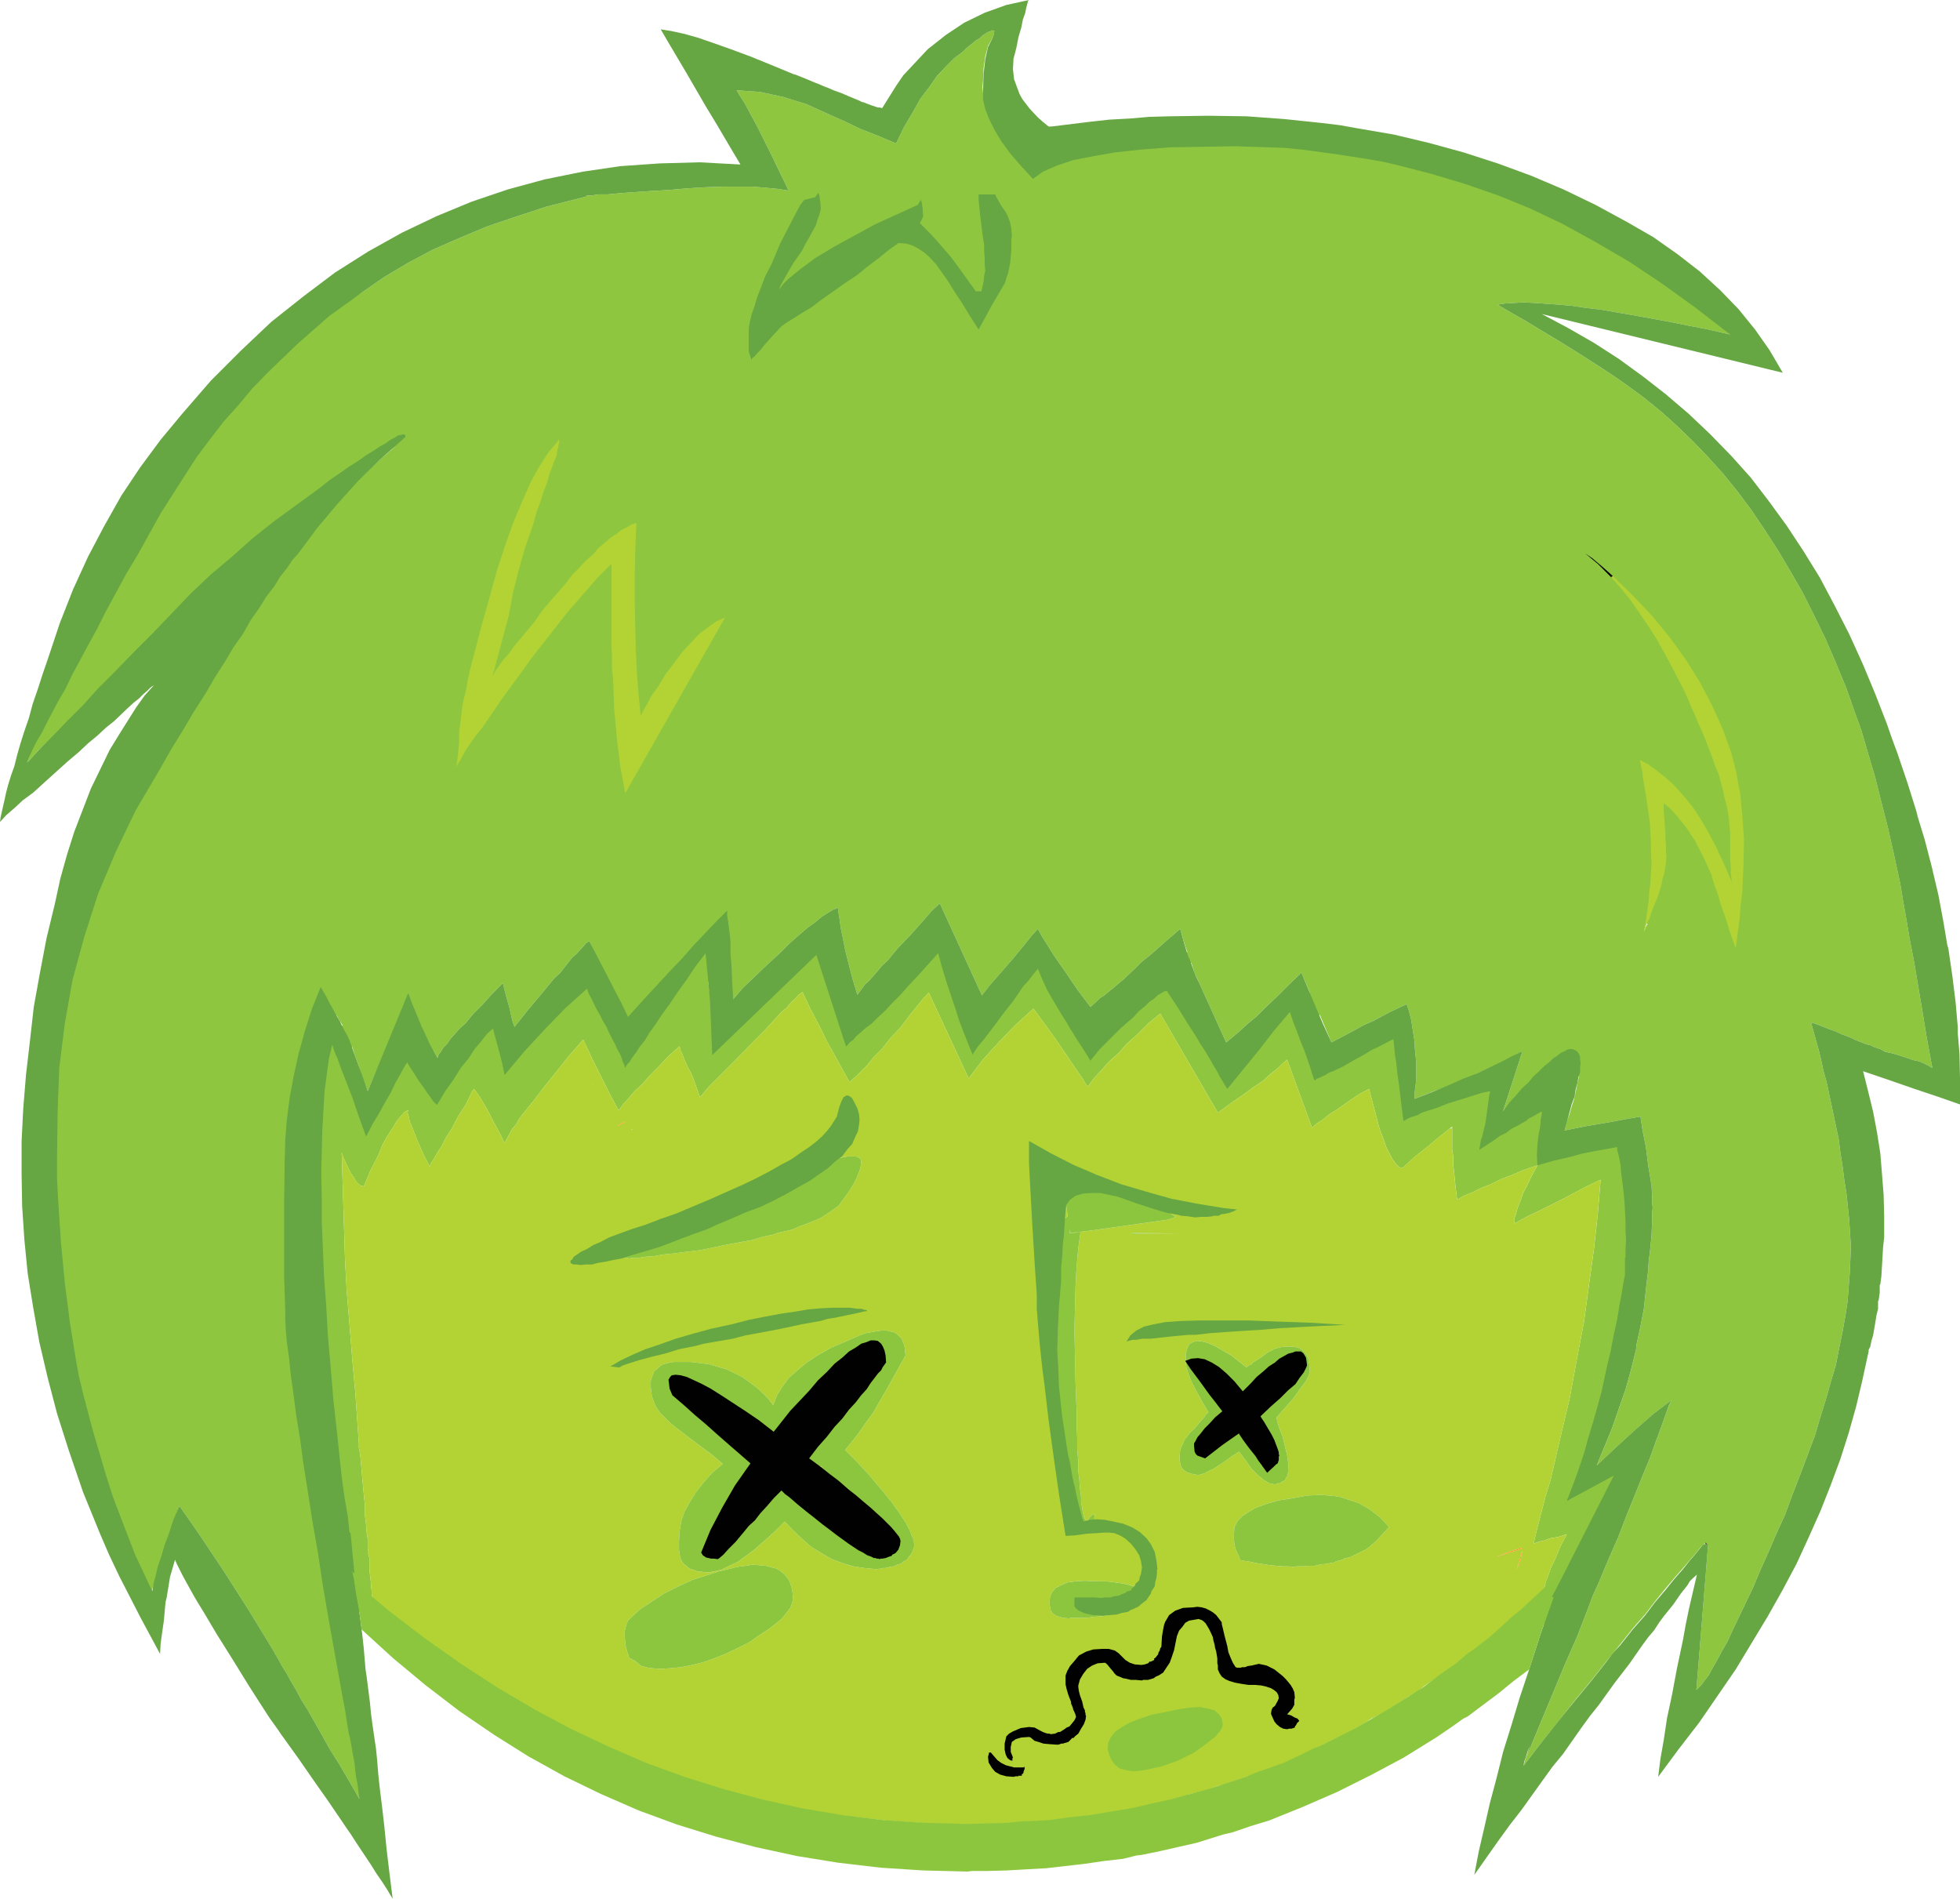 <?xml version="1.0" encoding="utf-8"?>
<!-- Generator: Adobe Illustrator 13.0.0, SVG Export Plug-In . SVG Version: 6.00 Build 14948)  -->
<svg version="1.2" baseProfile="tiny" id="Layer_1" xmlns="http://www.w3.org/2000/svg" xmlns:xlink="http://www.w3.org/1999/xlink"
	 x="0px" y="0px" width="176.949px" height="171.4px" viewBox="0 0 176.949 171.4" xml:space="preserve">
<path fill-rule="evenodd" fill="#8EC73F" d="M60.4,17.15l-1.75,0.1l-1.5,0.101l-1.3,0.1l-1,0.1H54l-0.6,0.101H53l-0.1,0.1l-0.6,0.15
	l-2.95,0.75L46.6,19.55l-2.65,0.9l-2.5,1.05l-2.4,1.05l-2.25,1.2L34.7,25l-1.95,1.351l-1.55,1l-1.4,1.05l-1.4,1l-1.25,1L25.9,31.3
	l-1.15,0.95l-1.1,0.9L22.7,34.05l-1,0.801l-0.85,0.8l-0.8,0.75l-0.7,0.8l-0.7,0.65L18.1,38.55l-0.5,0.65l-0.4,0.65l-1.35,1.899
	L14.6,43.7l-2.3,3.8l-2.2,3.7l-1.9,3.7l-0.95,1.75l-0.85,1.8L5.6,60.2L4.9,62l-0.75,1.7l-0.6,1.75l-1.1,3.4L3.5,67.7l1.05-1
	l0.95-0.95l0.9-0.85l0.8-0.851l0.75-0.75l0.65-0.699l0.65-0.551L9.7,61.5l0.65-0.6l0.75-0.75l0.45-0.4l0.55-0.399l0.5-0.5l0.6-0.5
	l0.6-0.551l0.7-0.5l0.65-0.6l0.75-0.6l0.75-0.65l0.85-0.6l0.8-0.75l0.9-0.7l0.9-0.8l1-0.75L22.05,51l1.05-0.8l2.25-1.75l2.35-1.95
	l2.55-1.95L32.9,42.4l2.85-2.15l-1.4,1.2l-2.45,2.3l-2.3,2.4l-2.15,2.399l-1.95,2.551l-0.35,0.449l-0.35,0.551l-0.45,0.649
	l-0.45,0.8l-0.55,0.801l-0.6,0.949l-0.65,1l-0.65,1.15l-0.8,1.15l-0.8,1.3l-0.9,1.35l-0.9,1.5l-1,1.5L16,65.9l-1.1,1.7l-1.1,1.85
	l-2.25,3.7L10.5,75l-0.85,1.9L8,80.7l-1.25,3.9L5.7,88.5l-0.65,3.95l-0.25,2l-0.15,2l-0.05,4.1l0.05,3.95l0.25,3.8l0.25,3.65
	l0.45,3.55l0.45,3.351l0.55,3.199l0.65,3.051l0.8,2.949l0.7,2.7l0.35,1.3l0.4,1.301l0.7,2.399l0.7,2.3l0.6,2.101l0.6,2l0.25,0.899
	l0.3,0.9l0.6,1.75l0.05-0.5l0.2-0.7l0.2-0.899l0.35-1.101l0.15-0.649l0.2-0.7l0.55-1.5l0.55-1.8l0.7-1.9l0.95,1.35l1,1.45l1,1.5
	l1.1,1.65l1.05,1.649l1.15,1.801l2.35,3.85v0.05l0.1,0.15l0.15,0.25l0.25,0.45l0.25,0.449l0.35,0.551l0.35,0.649l0.5,0.851
	l0.45,0.85l0.6,0.95l0.6,1.05l0.7,1.25l0.7,1.25l0.85,1.35l0.85,1.45l0.95,1.65v-0.9v-0.95l-0.1-1.149L32.3,158.8v-0.6l-0.1-0.7
	l-0.05-0.7l-0.1-0.75L32,155.351l-0.1-0.45l-0.05-0.4l-0.1-0.8l-0.2-1.7l-0.2-0.95l-0.15-1L31,149l-0.1-0.55l-0.05-0.5l-0.15-0.6
	l-0.1-0.551l-0.2-1.149l-0.1-0.351l-0.05-0.3l-0.1-0.6l-0.2-1.25l-0.3-1.351L29.4,140.4l-0.3-1.45l-0.1-0.4l-0.05-0.199v-0.15
	l-0.1-0.7l-0.6-3.1l-0.6-3.3l-0.45-1.7l-0.25-1.601l-0.25-1.55l-0.1-1.45l-0.1-1.449L26.55,122l0.05-1.3l0.25-1.2l0.15-1.1
	l0.15-1.101v-0.6v-0.3v-0.15l0.05-0.1l0.1-1.15v-1.05v-1.05l-0.25-1.75l-0.05-1.7V109l-0.1-0.649l-0.05-0.601L26.6,106l-0.05-1.55
	l-0.05-1.55l0.15-1.4l0.15-1.399l0.3-1.25l0.35-1.2l0.5-1.05l0.45-0.9l0.25,1l-0.15,0.4l-0.05,0.449L28.4,99.7l-0.15,3.05v1
	l0.25,7.351l0.15,2.55l0.25,2.7l0.25,2.75l0.35,2.949l0.2,2.2l0.3,2.15l-0.15,0.55l-0.05,0.6l-0.05,0.601l0.45,3.8l0.05,0.75
	l-0.1,1.7l0.05,1.5v0.649l0.05,0.601l0.2,1.1l0.1,0.351l0.2,0.6l0.35,0.45v0.3v0.15l0.05,0.199l0.1,0.7l0.2,1.2l0.2,1l0.2,0.9
	l0.05,0.3l0.1,0.3l0.2,0.5l0.2,0.3l0.2,0.101l0.3-0.051l0.25-0.1l0.2-0.2l0.15-0.2V145v-0.2l0.05-0.199v-0.25l0.05-0.301l-0.05-0.1
	v-0.05V143.8v-0.25l-0.05-0.3v-0.3l-0.1-0.8l-0.05-0.5v-0.5v-0.101V140.9V140.8v-0.149l-0.1-0.351v-0.35l-0.05-0.1V139.8v-0.1v-0.2
	v-0.55l-0.1-0.65l-0.05-0.699l-0.1-0.801v-0.85l-0.1-1l-0.1-1.05l-0.1-1.15l-0.1-1.149l-0.1-0.7l-0.05-0.2v-0.15v-0.3l-0.1-1.35
	l-0.1-1.45l-0.1-1.5l-0.3-3.3l-0.25-3.15l-0.25-3l-0.15-2.8l-0.3-9.65l0.1,0.301v0.05l0.05,0.1l0.1,0.2l0.3,0.65l0.25,0.5l0.3,0.449
	l0.2,0.351l0.1,0.1l0.05,0.05l0.1,0.101l0.2,0.149h0.1h0.05l0.1,0.051l0.6-1.45l0.75-1.45l0.3-0.8l0.35-0.65l0.7-1.1l0.3-0.5
	l0.35-0.4l0.3-0.35l0.35-0.2l-0.05,0.25l0.1,0.35l0.1,0.45l0.25,0.601l0.25,0.649l0.35,0.851l0.4,0.899l0.55,1.05l0.1-0.3l0.25-0.35
	l0.3-0.55l0.4-0.601l0.4-0.8l0.55-0.85l0.55-1.051l0.7-1.1l0.4-0.8l0.15-0.351l0.2-0.25l0.5,0.7l0.6,1l0.6,1.15l0.75,1.399l0.3,0.65
	l0.45-0.85l0.25-0.45l0.35-0.4l0.3-0.55l0.4-0.5l0.85-1.05l0.95-1.25l1.05-1.3l1.15-1.45l1.35-1.55l0.8,1.699l0.4,0.801l0.2,0.399
	l0.1,0.2l0.05,0.1l0.1,0.15v0.05l0.05,0.101l0.1,0.199l0.2,0.4l0.4,0.8l0.8,1.5l0.4-0.55l0.5-0.55l0.55-0.65l0.7-0.649l0.7-0.801
	l0.8-0.8l0.85-0.899l1-0.9l0.05,0.2l0.05,0.2l0.15,0.3l0.1,0.3l0.2,0.45l0.2,0.45l0.3,0.55l0.15,0.35l0.2,0.55l0.45,1.25l0.8-0.949
	l0.85-0.851l1.55-1.55l1.4-1.45L69.05,93l1.05-1.149l0.45-0.5l0.5-0.4l0.35-0.45l0.4-0.35l0.3-0.351l0.35-0.25l0.3,0.65l0.4,0.85
	L73.6,91.9l0.55,1.05l0.5,1.05l0.65,1.15l0.65,1.2l0.75,1.35l0.25-0.25l0.35-0.3l0.45-0.45l0.55-0.55l0.6-0.75l0.75-0.75l0.75-0.95
	l0.95-1l0.7-0.95l0.65-0.8l0.6-0.75l0.55-0.6l3.6,7.75l1.25-1.65l1.451-1.6l1.5-1.551l1.649-1.5l0.649,0.9l0.701,0.95L95.3,93.8
	l0.3,0.45l0.35,0.5l1.15,1.7l0.551,0.8l0.25,0.4l0.299,0.45l0.551-0.75l0.65-0.7l0.699-0.8l0.85-0.75l0.801-0.9l0.949-0.85
	l0.951-0.95l1.1-0.9l5.199,8.95l1.15-0.85l1.1-0.75l0.951-0.7l0.899-0.601l0.649-0.6l0.65-0.5L115.8,96l0.399-0.35l2.25,6.149
	l0.451-0.399l0.549-0.351l0.551-0.449l0.65-0.4l1.35-0.95l0.75-0.5l0.85-0.45l0.25,0.95l0.301,1.15l0.299,1.149l0.15,0.5l0.2,0.5
	l0.3,0.851v0.05l0.051,0.1l0.1,0.2l0.199,0.4l0.301,0.55l0.3,0.4l0.101,0.1l0.049,0.05l0.101,0.101l0.3,0.1l1.15-1.05l1.15-0.9
	l1-0.85l0.949-0.75l0.25-0.2v0.1v0.101v0.899v0.15v0.35v0.45l0.1,0.65v0.75l0.101,0.899l0.101,1.051l0.149,1.199l0.601-0.35
	l0.75-0.3l0.799-0.4l0.9-0.35l0.9-0.45l1.05-0.4l1.05-0.449l1.2-0.4l-0.5,0.9l-0.399,0.85l-0.4,0.75l-0.25,0.75l-0.25,0.6
	l-0.15,0.551l-0.15,0.449v0.4l1.201-0.65l1.149-0.55l2.101-1.05l1.799-0.95l0.801-0.399l0.75-0.351l-0.25,3.05l-0.35,3.2
	l-0.451,3.25L143,119.351l-0.65,3.399l-0.65,3.55l-0.85,3.551L140,133.55l-0.5,1.65l-0.4,1.55l-0.35,1.351l-0.301,1.25l0.551-0.2
	l0.3-0.05l0.7-0.25l0.65-0.101l0.799-0.25l-0.6,1.15l-0.449,1.1l-0.351,0.7l-0.25,0.7l-0.25,0.649l-0.149,0.65l-0.201,0.6
	l-0.1,0.551l-0.1,0.5v0.449v0.351l0.1,0.35l0.15,0.25l0.25,0.2l0.25,0.1l0.35,0.051l0.1-0.101l0.201-0.3l0.25-0.45l0.35-0.6
	l0.35-0.8l0.45-0.95l0.45-1.15l0.6-1.3l0.25-0.85l0.301-0.75l0.25-0.7l0.299-0.601l0.4-1.1l0.15-0.5l0.199-0.35l0.4-0.4l0.35-0.35
	l0.301-0.351l0.3-0.25l0.149-0.3l0.15-0.2l0.1-0.2l0.051-0.149l-0.051-0.3l-0.049-0.15l0.299-0.35l0.101-0.101l0.05-0.1l-0.1-0.45
	l-0.1-0.2l-0.101-0.1l-0.399-0.15l-0.451-0.05l-0.75,0.25l-0.6,0.2L143.9,132.8l-0.351,0.15l0.2-0.75l0.25-0.8l0.25-0.851l0.3-0.949
	l0.25-1.051l0.3-1.149l0.301-1.25l0.299-1.25l0.201-1.351l0.25-1.199l0.199-1.15l0.2-1.05l0.149-1l0.201-0.851l0.1-0.85l0.199-0.65
	l0.101-0.649l0.101-0.55l0.199-0.851l0.1-0.55v-0.15h0.051l-0.051-1.55v-1.399l-0.1-1.351l-0.05-1.149l-0.101-1.15l-0.1-0.95
	l-0.1-0.5l-0.051-0.399l-0.1-0.75l0.2-0.2l0.149-0.15l0.101-0.149l0.05-0.101l-0.1-0.3l-0.1-0.15l-0.051-0.1l-0.199-0.2l-0.15-0.1
	l-0.15-0.351l-0.15-0.199l-0.25-0.15l-0.35-0.05l-0.5-0.3l-0.25-0.051l-0.199,0.101l-0.101,0.25l-1.3,0.2l-1.25,0.5l-0.95,0.35
	l-0.851,0.35l-0.799,0.25l-0.701,0.15v-0.75l0.051-0.6V102.5l0.05-0.5l0.149-0.35l0.201-0.25l0.35-0.45l0.15-0.35l0.049-0.15
	l0.051-0.05l-0.051-0.101v-0.05l-0.1-0.149l0.25-0.351l0.051-0.1h0.049l-0.1-0.65l-0.1-0.25l-0.1-0.149l-0.201-0.2L139.8,98.3
	l-0.45-0.05h-0.199l-0.201,0.101l-0.299,0.1l-0.25,0.2l-0.351,0.2l-0.351,0.3l-0.449,0.35l-0.4,0.45l-0.65,0.5l-0.5,0.45l-0.5,0.399
	l-0.35,0.351l-0.35,0.25l-0.15,0.2l-0.15,0.1v0.1v-0.25l0.201-0.399l0.199-0.45l0.15-0.55l0.15-0.4l0.049-0.399l0.051-0.25v-0.25
	l0.05-0.25l0.05-0.15l-0.05-0.3l-0.101-0.25l-0.199-0.2l-0.25-0.1l-0.2-0.351l-0.25-0.25l-0.351-0.149h-0.35l-0.85,0.35l-0.15-0.3
	l1.45-0.7l1.351-0.6l1.199-0.601l1.1-0.6l-1.75,5.399l0.551-0.699l0.6-0.601l1.1-1.05l0.451-0.5l0.5-0.4l0.399-0.399l0.45-0.3
	L140.1,96l0.35-0.25l0.301-0.2l0.35-0.1l0.25-0.15l0.25-0.05l0.45,0.05l0.25,0.15l0.101,0.15l0.1,0.25l0.05,0.55v0.35v0.45
	l-0.101,0.4l-0.1,0.5l-0.25,1.149l-0.199,0.601l-0.201,0.699l-0.25,0.7l-0.199,0.8l2-0.399l1.8-0.3l1.601-0.301l1.449-0.25
	l0.2,1.301l0.3,1.5l0.2,1.6l0.3,1.8l0.051,0.95v0.5l0.049,0.6l-0.049,0.551v0.649l-0.051,1.351l-0.15,1.449l-0.1,0.75l-0.05,0.851
	l-0.2,1.7l-0.199,1.85l-0.351,1.8l-0.2,0.9l-0.1,0.45l-0.051,0.5l-0.449,1.8l-0.5,1.8l-0.6,1.7l-0.601,1.75l-0.7,1.7l-0.699,1.699
	l1.75-1.649l1.699-1.55l1.65-1.45l1.65-1.25l-0.25,0.5l-0.201,0.6L150,128.75l-0.5,1.351l-0.551,1.55l-0.649,1.55l-0.7,1.75
	l-0.75,1.85l-0.75,1.95l-0.9,2.05l-0.899,2.15l-0.5,1.1l-0.45,1.2l-0.949,2.45l-1.101,2.5l-1.101,2.65l-1.149,2.75l-1.2,2.899
	l-0.05,0.05L137.65,159l-0.101,0.4l1.649-2.15l1.601-2l1.5-1.899l1.45-1.75l1.3-1.65l1.25-1.55l1.149-1.45l1.101-1.25l0.95-1.25
	l0.9-1.1l0.799-0.95l0.75-0.851l0.65-0.75l0.551-0.649l0.449-0.55l0.4-0.351l0.199,0.3l-1.049,13l0.199-0.199l0.25-0.25l0.301-0.4
	l0.35-0.45l0.35-0.649l0.4-0.7l0.449-0.851l0.5-0.85l0.5-1.1l0.551-1.15l0.6-1.25l0.65-1.35l0.65-1.551l0.699-1.55l0.75-1.75
	l0.801-1.75l0.699-1.899l0.7-1.801l1.3-3.449l0.5-1.7l0.5-1.601l0.45-1.6l0.45-1.5l0.3-1.55l0.3-1.45l0.25-1.4l0.2-1.3l0.101-1.35
	l0.1-1.25l0.1-2.351l-0.15-2.399l-0.25-2.4l-0.199-1.25l-0.15-1.2l-0.199-1.25l-0.15-1.199l-0.551-2.601l-0.549-2.6l-0.201-0.7
	l-0.1-0.35l-0.05-0.301l-0.3-1.3l-0.75-2.7l0.35,0.101l0.4,0.149l0.75,0.301l0.699,0.25l0.65,0.3l0.551,0.2l0.25,0.1l0.299,0.15
	l1,0.399l0.351,0.101h0.05l0.1,0.05l0.201,0.1l0.299,0.101l0.25,0.1h0.051l0.1,0.05l0.15,0.101l0.199,0.1l0.701,0.15l0.649,0.199
	l1.2,0.4l0.5,0.1l0.449,0.2l0.4,0.2l0.35,0.2l-0.5-2.7l-0.399-2.45l-0.399-2.35L172.8,86.8l-0.399-2.05l-0.301-1.8l-0.3-1.7
	l-0.25-1.5L171,77.2l-0.551-2.45l-0.6-2.35l-0.55-2.2L168.65,68l-0.601-2.05l-0.7-1.95l-0.65-1.85l-0.949-2.3l-0.95-2.2l-1.05-2.15
	l-1-2l-1.15-2l-1.1-1.85l-1.2-1.851l-1.149-1.699l-1.301-1.75l-1.3-1.601l-1.399-1.55l-1.351-1.4l-1.45-1.399l-1.449-1.3
	l-1.551-1.25l-1.5-1.101l-1-0.7l-1.05-0.699l-1.25-0.801l-1.25-0.8l-1.45-0.899l-1.5-0.9l-1.65-1l-1.75-1l-0.75-0.45l0.65-0.1
	l0.85-0.05l0.851-0.051l1,0.051l2.149,0.149l1.15,0.101l1.35,0.199l1.301,0.15l1.449,0.25l1.451,0.25l1.649,0.3l1.649,0.3
	l1.75,0.351l1.801,0.35l1.949,0.45l-2-2.25l-1.049-1.05l-1.101-1l-1.2-1L149.65,24l-2.601-1.75l-2.899-1.649l-1.5-0.75l-1.551-0.7
	l-1.65-0.7l-1.649-0.6l-1.7-0.601l-1.75-0.55l-3.65-1.05l-3.6-0.95l-3.6-0.8l-3.551-0.65l-3.6-0.55l-3.5-0.4l-3.5-0.3l-3.449-0.149
	L103.1,11.75l-2.6-0.1l-2.35-0.101L97.05,11.5h-1l-1.899-0.1L92.449,11.3l-1.5-0.1l-1.199-0.1l-0.301-0.4l-0.199-0.4l-0.2-0.449
	l-0.1-0.4L88.8,8.9l-0.05-0.5l-0.05-0.55L88.75,7.3L88.8,6.15l0.15-1.05l0.25-0.95l0.451-0.8L89.75,3V2.851L89.8,2.8L89.65,2.75
	H89.5l-0.1,0.101L89.15,2.9L88.95,3.05L88.7,3.2l-0.25,0.25l-0.35,0.2l-0.35,0.3l-0.4,0.3l-0.4,0.4l-0.8,0.6L85.4,6l-0.8,0.851
	l-0.7,1L83.1,8.9l-0.7,1.25l-0.8,1.35l-0.7,1.45l-1.65-0.7l-1.55-0.6l-1.45-0.7l-1.35-0.6L72.8,9.4l-2.1-0.65L68.6,8.3L66.5,8.15
	l0.3,0.5l0.45,0.7l0.45,0.85l0.6,1.1l0.6,1.2l0.7,1.4l0.75,1.55l0.85,1.75l-1-0.15l-1.05-0.1l-1.2-0.1H66.7h-1.45l-1.5,0.05L62.1,17
	L60.4,17.15L60.4,17.15z M143.3,50.101l0.399,0.25v0.05L143.3,50.101L143.3,50.101z M116,91.05L115.85,91l-0.3,0.05l-0.25,0.15
	l-0.2-0.1l-0.15,0.05l-0.1,0.149v0.301L114.4,92.05L114,92.7l-0.5,0.75l-0.25,0.4l-0.2,0.5L112.6,94.8l-0.35,0.45l-0.551,0.7
	l-0.449,0.5l-0.15,0.2L111,96.8l-0.85-1.3l-0.75-1.149l-0.701-1.051l-0.649-0.949L107.4,91.5l-0.551-0.75l-0.5-0.649l-0.4-0.551
	l0.75-1.3l0.851-1.35l0.3,0.95l0.4,0.85l2.449,5.4l0.551-0.45l0.65-0.55l0.699-0.65l0.85-0.7l0.851-0.85l1-0.95l1.05-1.05
	l1.15-1.101l0.75,1.801l-0.551,0.449l-0.299,0.301l-0.25,0.399l-0.301-0.1h-0.25h-0.15l-0.1,0.1l-0.199,0.101L116,91.05L116,91.05z
	 M127,90.65l0.199,0.6l0.201,0.8l0.299,1.9l0.051,0.9l0.1,0.949v0.851v0.899l-0.1,0.801l-0.051,0.399v0.45l1.9-0.75l1.85-0.65
	l-0.1,0.351l-4.25,1.7l-0.3-1.101l-0.25-0.95l0.101-0.1l0.149-0.1l0.101-0.2l0.049-0.101l0.101-0.05l0.05-0.3l0.1-0.25v-0.35
	l0.051-0.301l-0.1-0.699L127.05,95l-0.101-0.3l-0.199-0.4l-0.1-0.199L126.6,94v-0.05l-0.449-0.7l-0.451-0.55l-0.35-0.2l-0.25,0.05
	l-0.05,0.351h-0.2l-0.35,0.05L124.3,93l-0.2,0.15l-0.55,0.35l-0.601,0.55l-0.1-0.05v0.15l-0.3,0.25l-0.95,0.8l-0.4,0.35L120.9,95.9
	l-0.351,0.25l-0.25,0.25l-0.351,0.35l-0.299-0.35l-0.15-0.2l-0.1-0.15l-0.5-0.75l-0.601-0.85l-0.5-0.95l0.351-0.6l0.399-0.5
	l0.3-0.45l0.301-0.35l1.049,2.5l2-1.051l0.9-0.5l0.9-0.399l1.6-0.851L127,90.65L127,90.65z M93.699,83.851L94.05,84.5l1.101,1.75
	l0.549,0.8L96.3,87.9l0.5,0.75l0.55,0.8l1.1,1.45L99,90.4l0.3-0.3l0.399-0.25l0.851-0.7l0.95-0.8l1.05-1l0.55-0.551l0.65-0.5
	l1.35-1.199l1.45-1.25l0.3,1.05l0.15,0.5l0.199,0.55l-1.5,0.75l-1.399,1.15l-0.351-0.2l-0.199,0.1l-0.15,0.3v0.5l-0.4,0.301
	l-0.35,0.399L102,90.2l-2.051,2.2l-1.85,2.3l-0.85-1.65L96.6,91.65l-0.55-1.15l-0.45-0.85l-0.55-0.8l-0.351-0.801l0.101-0.3
	l0.101-0.2l0.049-0.149L95,87.351l-0.051-0.4l-0.1-0.25l-0.15-0.3L94.5,86.25l-0.301-0.149h-0.35l-0.3,0.149l-0.399-0.3l-0.301-0.1
	L92.5,85.9l-0.2,0.149l-0.101,0.15l-0.1,0.15l0.051,0.25L92,86.75L91.9,87l-0.051,0.75l0.1,0.2L91.6,88.3l-0.3,0.45l-0.351,0.5
	l-0.299,0.601L90,90.75l-0.65,1.05l-0.7,1.101l-0.7,1.2l-0.65-1.4l-0.5-1.25l-0.5-1.15l-0.35-0.949l-0.25-1L85.5,87.5l0.4-0.55
	l0.15-0.25l0.2-0.15l0.15-0.25l0.05-0.1h0.05l-0.05-0.3v-0.2l-0.1-0.35l-0.15-0.25L86,84.95l-0.3-0.05h-0.2L85.35,85l-0.4,0.15
	L84.5,85.5l-0.1-0.1l-0.35-0.45l-0.3-0.25l-0.25-0.1l-0.15,0.05l-0.2,0.149l-0.1,0.351L83,85.601v0.649l0.1,0.351l-0.45,0.35
	l-0.6,0.45L81.4,88.05l-0.7,0.65l-0.75,0.8l-0.85,0.8l-0.85,0.95L77.3,92.2l-0.95,1.1l-0.1-0.1l-0.05-0.1l-0.1-0.25l-0.1-0.2
	l-0.05-0.2L75.85,92l-0.1-0.2l-0.05-0.1v-0.05l-0.1-0.3l-0.2-0.7l-0.1-0.25l-0.05-0.2l-0.1-0.4l-0.1-0.25L75,89.351l-0.1-0.45
	l-0.25-0.65l-0.2-0.55l-0.4-0.85l0.5-0.65l0.4-0.45l0.2-0.35L75.2,85.3h0.05l-0.05-0.55l-0.15-0.35l-0.15-0.15l-0.1-0.05l-0.3-0.05
	l-0.45,0.05l-0.25,0.05l-0.2,0.15L73,84.75l-0.65,0.55L72,85.601l-1,0.85l-0.7,0.7l-0.6,0.55l-0.25,0.2l-2.1,2.2l-1.8,2.3
	l-0.3,0.399l-0.65,0.95l-0.1-0.149v-0.25l-0.1-0.4V92.5l-0.2-1.85l-0.2-1.5l-0.05-0.5l0.15-0.25h0.05l0.2-0.55l0.25-0.45l0.4-0.75
	L65.25,86l0.1-0.25l0.1-0.149l0.75,4.6l0.85-1l1.05-1l1.15-1.1l1.25-1.15l0.85-0.85l0.8-0.7l0.75-0.65l0.7-0.5l0.6-0.5l0.55-0.35
	l0.5-0.3l0.45-0.15v0.45l0.1,0.6l0.1,0.75l0.2,0.95l0.2,1.05l0.3,1.2l0.35,1.35l0.45,1.5l0.45-0.6l0.25-0.35l0.35-0.301l0.75-0.85
	l0.4-0.5l0.5-0.45l0.95-1.149l1.15-1.2l1.25-1.4l0.65-0.75l0.75-0.7l3.8,8.301l0.7-0.9l0.7-0.8l1.351-1.55l1.199-1.45l0.551-0.7
	L93.699,83.851L93.699,83.851z M148.75,83.4l-0.2,0.35l-0.101,0.351l0.051-0.4l0.1-0.35L148.75,83.4L148.75,83.4z M45.85,96.4
	l-0.2-0.55L45.5,95.4l-0.3-0.8L45,94.2l-0.15-0.25l-0.1-0.4l-0.05-0.3L44.6,93l-0.1-0.149l-0.15-0.301l-0.1-0.149l-0.2-0.101
	l-0.15,0.051l-0.25,0.05l-0.2,0.2l-0.3,0.25L42.9,93.25l-0.25,0.05l-0.15,0.15l-0.1,0.45l-0.05,0.05l-0.5,0.45l-0.5,0.55L40.6,95.8
	L39.8,96.9l-0.35,0.5l-0.6,0.85L38.6,97.5l-0.2-0.6l-0.2-0.45l0.05-0.1V96.2l-0.1-0.65l-0.1-0.25l-0.1-0.149l-0.2-0.2l-0.2-0.1
	L37.1,94.8l-0.3,0.15l-0.7-0.15h-0.35l-0.25,0.15l-0.15,0.1l-0.15,0.4v0.3l0.1,0.3v0.051l0.05,0.1l0.1,0.2l-0.6,0.85l-0.5,0.65
	l-0.45,0.75l-0.55,0.8l-0.5,0.9L32.4,99.4l-0.35-0.8l-0.35-0.75l-0.3-0.65v-0.5v-0.25l0.05-0.2l0.05-1V95l0.15-0.3l0.15-0.2
	l0.25,0.8l0.35,0.95l0.35,1.05l0.45,1.2l0.85-2l1-1.649l1-1.45L37.2,92.3l0.5,0.601l0.55,0.7l1,1.449l0.25,0.45l0.1-0.3l0.2-0.25
	l0.2-0.35l0.35-0.351l0.3-0.45l0.4-0.449l0.45-0.5l0.55-0.5l0.65-0.801l0.85-0.85l0.85-0.95l1-1l0.3,1.2L46,91l0.2,0.9l0.1,0.399
	l0.15,0.4l1.15-1.45L48.65,90l0.95-1.149l0.45-0.551l0.5-0.449l0.75-0.95l0.35-0.45l0.4-0.35l0.6-0.65l0.25-0.3l0.3-0.2l0.35,0.8
	l0.55,1.101l0.55,1.35l0.7,1.65l0.05-0.2l0.1-0.101V89.5l0.05,0.05H55.5v0.101L55.4,90l0.75,1.95l0.05,0.15l0.5,1.399l0.9-1.149
	l0.9-1l0.85-1l0.85-0.9l-0.6,1l-0.55,0.95l-0.55,0.85l-0.5,0.8l-0.5,0.7l-0.45,0.65l-0.4,0.55L56.3,95.5l-0.1,0.15l-0.75-1.95
	l-0.35-0.9l-0.25-0.55l-0.3-0.7V91.5h-0.2l-0.2-0.1L54,91.2l-0.1-0.15l-0.3-0.5l0.1,0.15l0.15,0.2l0.1,0.1L54,91.05l0.1,0.101
	l0.05,0.05l0.1,0.05V91.2h0.05h0.1l-0.3-0.65l-0.25-0.449l-0.25-0.45l-0.2-0.25l0.15-0.4l0.15-0.3l0.1-0.25l0.05-0.1L53.8,87.9
	V87.55l-0.1-0.35l-0.05-0.25l-0.2-0.4l-0.15-0.1h-0.1h-0.4l-0.45,0.25l-0.5,0.4l-0.3,0.3L51.3,87.8l-0.65,0.65l-0.6,0.8l-0.35,0.4
	l-0.3,0.5l-0.6,1.05l-0.4,0.5l-0.35,0.6l-0.7,1.25L46.6,94.9l-0.4,0.7L45.85,96.4L45.85,96.4z M30.95,92.601l-0.4-0.15H30.1h-0.15
	l0.1-0.3l0.15-0.2l0.2-0.3l0.1,0.2l0.05,0.1l0.1,0.15L30.95,92.601L30.95,92.601z M28.65,95.101l0.05,0.05l-0.1,0.1L28.65,95.101
	L28.65,95.101z M65.25,84.65L65.1,84.5L65,84.45l-0.35-0.05l0.5-0.5L65.25,84.65L65.25,84.65z"/>
<polygon fill-rule="evenodd" fill="#FFCD05" points="63.95,88.65 64,89.15 64.2,90.65 64.4,92.5 64.4,92.95 64.5,93.351 
	64.5,93.601 64.6,93.75 65.25,92.8 64.6,90.55 64.15,88.4 64.1,88.4 63.95,88.65 "/>
<polygon fill-rule="evenodd" fill="#FFCD05" points="38.85,98.25 39.45,97.4 38.95,97.3 38.6,97.05 38.4,96.9 38.6,97.5 
	38.85,98.25 "/>
<polygon fill-rule="evenodd" fill="#FFCD05" points="55.4,90 55.5,89.65 55.5,89.55 55.55,89.55 55.5,89.5 55.5,89.55 55.4,89.65 
	55.35,89.851 55.15,90.05 54.95,90.351 54.65,90.7 54.4,91.2 54.3,91.2 54.25,91.2 54.25,91.25 54.15,91.2 54.1,91.15 54,91.05 
	53.95,91 53.85,90.9 53.7,90.7 53.6,90.55 53.9,91.05 54,91.2 54.15,91.4 54.35,91.5 54.55,91.5 54.75,90.95 55,90.55 55.2,90.2 
	55.4,90 "/>
<path fill-rule="evenodd" fill="#B3D335" d="M124.15,100.4l-0.301-1.15l-0.25-0.95l-0.85,0.45l-0.75,0.5l-1.35,0.95l-0.65,0.4
	l-0.551,0.449L118.9,101.4l-0.451,0.399l-2.25-6.149L115.8,96l-0.45,0.45l-0.65,0.5l-0.649,0.6l-0.899,0.601l-0.951,0.7l-1.1,0.75
	l-1.15,0.85l-5.199-8.95l-1.1,0.9l-0.951,0.95l-0.949,0.85l-0.801,0.9l-0.85,0.75l-0.699,0.8l-0.65,0.7l-0.551,0.75L97.9,97.65
	l-0.25-0.4l-0.551-0.8l-1.15-1.7l-0.35-0.5l-0.3-0.45L94.65,92.9l-0.701-0.95l-0.649-0.9l-1.649,1.5l-1.5,1.551L88.7,95.7
	l-1.25,1.65l-3.6-7.75l-0.55,0.6l-0.6,0.75l-0.65,0.8l-0.7,0.95l-0.95,1l-0.75,0.95L78.9,95.4l-0.6,0.75l-0.55,0.55l-0.45,0.45
	l-0.35,0.3L76.7,97.7l-0.75-1.35l-0.65-1.2L74.65,94l-0.5-1.05L73.6,91.9l-0.45-0.851l-0.4-0.85l-0.3-0.65L72.1,89.8l-0.3,0.351
	l-0.4,0.35l-0.35,0.45l-0.5,0.4l-0.45,0.5L69.05,93l-1.25,1.25l-1.4,1.45l-1.55,1.55L64,98.101l-0.8,0.949l-0.45-1.25l-0.2-0.55
	L62.4,96.9l-0.3-0.55l-0.2-0.45l-0.2-0.45l-0.1-0.3l-0.15-0.3l-0.05-0.2l-0.05-0.2l-1,0.9L59.5,96.25l-0.8,0.8L58,97.851L57.3,98.5
	l-0.55,0.65l-0.5,0.55l-0.4,0.55l-0.8-1.5l-0.4-0.8l-0.2-0.4l-0.1-0.199L54.3,97.25V97.2l-0.1-0.15l-0.05-0.1l-0.1-0.2l-0.2-0.399
	l-0.4-0.801l-0.8-1.699L51.3,95.4l-1.15,1.45l-1.05,1.3l-0.95,1.25l-0.85,1.05l-0.4,0.5l-0.3,0.55l-0.35,0.4l-0.25,0.45l-0.45,0.85
	l-0.3-0.65l-0.75-1.399L43.9,100l-0.6-1l-0.5-0.7l-0.2,0.25L42.45,98.9l-0.4,0.8l-0.7,1.1l-0.55,1.051l-0.55,0.85l-0.4,0.8
	l-0.4,0.601l-0.3,0.55L38.9,105l-0.1,0.3l-0.55-1.05l-0.4-0.899L37.5,102.5l-0.25-0.649L37,101.25l-0.1-0.45l-0.1-0.35l0.05-0.25
	l-0.35,0.2l-0.3,0.35l-0.35,0.4l-0.3,0.5l-0.7,1.1l-0.35,0.65l-0.3,0.8l-0.75,1.45l-0.6,1.45l-0.1-0.051H32.7h-0.1l-0.2-0.149
	l-0.1-0.101l-0.05-0.05l-0.1-0.1l-0.2-0.351l-0.3-0.449l-0.25-0.5l-0.3-0.65l-0.1-0.2l-0.05-0.1v-0.05l-0.1-0.301l0.3,9.65l0.15,2.8
	l0.25,3l0.25,3.15l0.3,3.3l0.1,1.5l0.1,1.45l0.1,1.35v0.3v0.15l0.05,0.2l0.1,0.7l0.1,1.149l0.1,1.15l0.1,1.05l0.1,1v0.85l0.1,0.801
	l0.05,0.699l0.1,0.65v0.55v0.2v0.1v0.051l0.05,0.1v0.35l0.1,0.351v0.149v0.101v0.149v0.101v0.5l0.05,0.5l0.1,0.8v0.3l0.05,0.3v0.25
	v0.101v0.05l0.05,0.1l-0.05,0.301v0.25L33.5,144.8v0.2v0.05l3.1,2.351l3.2,2.2l3.2,2.05l3.25,1.95l3.25,1.75l3.3,1.6l3.3,1.45
	l3.35,1.35l3.35,1.101l3.4,1l3.4,0.85l3.5,0.75l3.45,0.5l3.5,0.4l3.55,0.25l3.6,0.1l0.9-0.05h0.95l1.899-0.05l3.701-0.25l3.6-0.45
	l3.6-0.55l3.5-0.801l1.7-0.449l0.399-0.15l0.451-0.1l0.899-0.2l0.8-0.3l0.4-0.15l0.449-0.1l1.701-0.551l1.649-0.6l1.7-0.6
	l3.199-1.45l1.551-0.8l1.6-0.75l1.5-0.9l0.35-0.25l0.4-0.2l0.801-0.399l1.5-0.95l0.75-0.5l0.799-0.45l0.701-0.55l0.75-0.5l1.5-1.05
	l2.899-2.2l2.8-2.4l2.801-2.55l0.149-0.65l0.25-0.649l0.25-0.7l0.351-0.7l0.449-1.1l0.6-1.15l-0.799,0.25l-0.65,0.101l-0.7,0.25
	l-0.3,0.05l-0.551,0.2l0.301-1.25l0.35-1.351l0.4-1.55l0.5-1.65l0.85-3.699l0.85-3.551l0.65-3.55l0.65-3.399l0.449-3.351l0.451-3.25
	l0.35-3.2l0.25-3.05l-0.75,0.351l-0.801,0.399l-1.799,0.95l-2.101,1.05l-1.149,0.55l-1.201,0.65v-0.4l0.15-0.449l0.15-0.551
	l0.25-0.6l0.25-0.75l0.4-0.75l0.399-0.85l0.5-0.9l-1.2,0.4l-1.05,0.449l-1.05,0.4l-0.9,0.45l-0.9,0.35l-0.799,0.4l-0.75,0.3
	l-0.601,0.35l-0.149-1.199l-0.101-1.051l-0.101-0.899v-0.75l-0.1-0.65v-0.45v-0.35v-0.15V101.9h-0.25l-0.949,0.75l-1,0.85l-1.15,0.9
	l-1.15,1.05l-0.3-0.1l-0.101-0.101l-0.049-0.05l-0.101-0.1l-0.3-0.4l-0.301-0.55l-0.199-0.4l-0.1-0.2l-0.051-0.1v-0.05l-0.3-0.851
	l-0.2-0.5l-0.15-0.5L124.15,100.4L124.15,100.4z M96.4,109.8l-0.15-1l-0.65-0.3l-0.55-0.2l-0.45-0.199l-0.35-0.15l-0.35-0.2
	l-0.15-0.149l-0.15-0.25l0.15-0.25L93.9,107l0.35-0.05l0.35-0.1h0.45h1.149L97.4,106.8l1.299,0.15l1.25,0.25l1.301,0.35l1.199,0.351
	l1.25,0.55l1.201,0.65l1.25,0.75l-0.701,0.25l-6.699,0.949l-1.2,0.15l-0.2,1.45l-0.15,1.649l-0.1,1.801l-0.05,2L97,120.15l0.05,2.25
	l0.05,2.399l0.1,2.601v1.25l0.051,1.149v1.051l0.1,1.05v0.899l0.1,0.851l0.051,0.75l0.1,0.7v0.55l0.1,0.45l0.051,0.399l0.1,0.351
	l0.051,0.199l0.1,0.15l0.1,0.05h0.1l0.25-0.35l0.201-0.15l0.149-0.05l0.05,0.05l-0.05,0.101V137v0.25l-0.101,0.2l-0.049,0.1v0.15
	l-0.15,0.1l-0.1,0.15l-0.301,0.15l-0.199-0.15l-0.101-0.2l-0.2-0.3l-0.1-0.35L97.3,137l-0.2-0.149l-0.199-0.25l-0.201-0.301
	L96.5,135.9l-0.2-0.45l-0.2-0.55L96,134.3l-0.2-0.699l-0.149-0.75L95.449,132l-0.1-0.899l-0.199-1l-0.101-1.051l-0.2-1.149l-0.1-1.2
	l-0.25-2.45l-0.2-2.149l-0.101-0.95L94.15,120.3l-0.101-1.449l-0.101-1.15l-0.049-0.45v-0.35l-0.051-0.351V116.4v-0.15v-0.95
	l0.051-0.8l0.1-0.7l0.199-0.55l0.201-0.55l0.35-0.45l0.35-0.35l0.5-0.25l0.051-0.7l0.149-0.5l0.25-0.4L96.4,109.8L96.4,109.8z
	 M102.1,111.4l0.15-0.101l4.1,0.051H105h-1.6L102.1,111.4L102.1,111.4z M53.55,97.851V97.8l0.05,0.051H53.55L53.55,97.851z
	 M57,101.95h0.1L57.05,102L57,101.95L57,101.95z M56.45,101.25v0.05l-0.35,0.2l-0.25,0.101h-0.1L56.45,101.25L56.45,101.25z
	 M58.25,112.7l1.2-0.5l1-0.35l0.4-0.2l0.35-0.101l0.3-0.1l0.25-0.1l0.15-0.101l0.1-0.1l0.05-0.101l-0.2-0.05l-0.4,0.05H60.4
	l-0.75,0.101H59.1l-0.25,0.1l1.35-0.55l1.55-0.65l1.7-0.699l1.85-0.75l1.45-0.7l1.45-0.601l1.25-0.6l1.25-0.45l1.05-0.5l1.05-0.35
	l0.95-0.351l0.85-0.199l0.7-0.25l0.65-0.101l0.55-0.1h0.45h0.35l0.25,0.1l0.15,0.15l0.05,0.25L77.7,105.3l-0.1,0.4l-0.4,0.95
	l-0.3,0.5l-0.35,0.55l-0.4,0.55l-0.45,0.601l-0.7,0.5l-0.9,0.6l-1.2,0.5l-0.7,0.25l-0.7,0.3l-0.85,0.2l-0.45,0.1l-0.4,0.15
	l-0.95,0.2l-1,0.3l-2.2,0.4l-2.4,0.5L62,113l-1.15,0.15l-1,0.1L59,113.4l-0.75,0.05l-0.6,0.1h-0.5l-0.35,0.051l-0.2-0.051h-0.1
	l-0.15-0.05v-0.1l0.15-0.05l0.25-0.15l0.35-0.15l0.5-0.199L58.25,112.7L58.25,112.7z M69.8,126.851l0.35-0.9l0.5-0.8l0.6-0.8
	l0.8-0.7l0.85-0.7l1-0.65l1.15-0.649l1.3-0.55l1.25-0.551l0.55-0.199l0.55-0.101l0.9-0.149H80l0.4,0.1l0.25,0.05l0.3,0.15l0.45,0.45
	l0.1,0.25l0.15,0.35l0.05,0.4l0.05,0.5l-0.8,1.449l-0.75,1.351l-0.7,1.2l-0.65,1.149l-0.7,0.95l-0.65,0.95l-0.6,0.75l-0.6,0.75
	l1.05,1.05l0.6,0.65l0.6,0.649l0.5,0.601l0.25,0.3l0.3,0.35l0.2,0.25l0.25,0.3l0.2,0.25l0.25,0.301l0.35,0.5l0.4,0.55l0.25,0.399
	l0.3,0.45l0.2,0.4l0.2,0.399l0.1,0.301l0.15,0.3v0.1v0.05l0.05,0.101l0.05,0.3l-0.05,0.3l-0.15,0.4l-0.2,0.3l-0.1,0.05L82,140.601
	l-0.1,0.199l-0.3,0.15l-0.25,0.2l-0.35,0.1l-0.3,0.15l-0.4,0.05l-0.35,0.1H79.7l-0.2,0.051l-0.4,0.05l-1.05-0.101l-1-0.149l-1-0.3
	l-0.95-0.351l-0.95-0.55l-0.9-0.55l-0.85-0.75l-0.8-0.75l-0.75-0.8L69.9,138.3l-0.9,0.801l-0.85,0.75l-0.8,0.6L66.6,141l-0.75,0.351
	l-0.7,0.35l-0.65,0.15l-0.6,0.1l-0.95-0.1l-0.4-0.15l-0.3-0.1l-0.55-0.45l-0.2-0.3l-0.1-0.301l-0.1-0.649v-0.4v-0.3v-0.05l0.05-0.9
	l0.15-0.899l0.3-0.9l0.45-0.8l0.55-0.9l0.7-0.899l0.8-0.9l0.95-0.8l-1-0.851l-0.75-0.55l-0.6-0.45l-0.6-0.449l-0.45-0.351
	L61,128.851l-0.55-0.45l-0.8-0.8l-0.3-0.4l-0.2-0.35l-0.3-0.801l-0.1-0.8v-0.6l0.15-0.45l0.15-0.4l0.35-0.3l0.35-0.3l0.5-0.15
	l0.55-0.1h0.7h0.85l0.85,0.1l0.8,0.101l0.85,0.25l0.7,0.2l0.75,0.35l0.7,0.35l0.7,0.5l0.6,0.45l0.55,0.5l0.5,0.5L69.8,126.851
	L69.8,126.851z M58.8,144.601l1.15-0.75l1.3-0.65l1.3-0.6l1.45-0.45l0.9-0.3l0.85-0.2l0.8-0.2l0.75-0.1l0.65-0.101l0.65,0.05
	l0.55,0.051l0.55,0.149l0.4,0.101l0.4,0.25l0.3,0.25l0.3,0.35l0.2,0.35l0.15,0.45l0.1,0.5l0.05,0.601l-0.1,0.399l-0.15,0.4
	l-0.35,0.45l-0.4,0.5l-0.6,0.5l-0.65,0.5l-0.85,0.55l-0.85,0.6l-1.1,0.55l-1.05,0.5l-1,0.4l-1,0.35l-1,0.25l-1,0.2l-1,0.101
	l-0.9,0.05l-0.65-0.05l-0.45-0.051l-0.35-0.1l-0.25-0.05l-0.55-0.45l-0.55-0.3l-0.05-0.101V149.4l-0.1-0.2L56.6,149l-0.1-0.35
	l-0.05-0.4l-0.05-0.45v-0.55l0.15-0.6l0.15-0.351L57,146l0.75-0.7L58.8,144.601L58.8,144.601z M135.05,140.55l1.3-0.5l1.1-0.35v0.05
	l-0.049,0.05L135.05,140.55L135.05,140.55z M137.449,139.9l-0.149,0.8l-0.399,1.05L137.449,139.9L137.449,139.9z M109.75,121.55
	l1.4,0.801l1.399,1.1v-0.05l0.101-0.05l0.1-0.101l0.199-0.05l0.15-0.2l0.25-0.149l0.551-0.351l0.6-0.45l0.6-0.3l0.6-0.149
	l0.701-0.051l0.549,0.051l0.25,0.05l0.25,0.149l0.15,0.101l0.2,0.2l0.149,0.199l0.15,0.301l0.1,0.55l0.051,0.6l-0.1,0.45
	l-0.301,0.55l-0.5,0.65l-0.6,0.85l-1.5,1.7v0.1l0.1,0.4l0.15,0.5l0.3,0.75l0.2,0.85l0.199,0.801l0.101,0.699l0.05,0.7l-0.05,0.2
	l-0.05,0.1v0.15l-0.15,0.2l-0.1,0.25l-0.25,0.1l-0.2,0.15H115.4l-0.101,0.05l-0.2,0.05l-0.5-0.1l-0.15-0.101l-0.1-0.05l-0.199-0.1
	l-0.301-0.25l-0.25-0.2l-0.3-0.3l-0.101-0.101l-0.049-0.05l-0.101-0.1l-0.3-0.4l-0.2-0.3l-0.351-0.45l-0.25-0.35l-0.1-0.101
	l-0.699,0.45l-0.601,0.45L110,132.3l-0.45,0.301l-0.45,0.199l-0.35,0.2l-0.35,0.101l-0.201,0.05l-0.35-0.05l-0.25-0.051
	l-0.449-0.149l-0.351-0.25l-0.149-0.2l-0.051-0.15l-0.1-0.449v-0.25v-0.15v-0.05l0.05-0.55l0.25-0.551l0.149-0.35l0.25-0.3
	l0.25-0.351l0.351-0.3l0.55-0.649l0.4-0.45l0.1-0.2l0.15-0.1l0.05-0.101h0.05l-0.5-0.85l-0.5-0.9l-0.5-0.95l-0.3-0.75l-0.2-0.649
	l-0.05-0.55v-0.65l0.149-0.5l0.15-0.35l0.35-0.2l0.351-0.101l0.5,0.051l0.55,0.149L109.75,121.55L109.75,121.55z M112,140.851
	l-0.051-0.101l-0.049-0.1v-0.05l-0.101-0.2l-0.101-0.2l-0.149-0.35l-0.101-0.4L111.4,139v-0.55l0.049-0.6l0.25-0.5l0.4-0.45l0.6-0.4
	l0.701-0.399l0.949-0.351l1.051-0.3l1.299-0.2l1.351-0.25l1.25-0.05l1.2,0.1l0.55,0.101l0.601,0.2l1.049,0.35l0.951,0.55l0.899,0.7
	l0.399,0.4l0.451,0.5L124.8,138.5l-0.5,0.55l-0.5,0.45l-0.45,0.351l-0.699,0.35l-0.701,0.35l-0.399,0.101l-0.2,0.05l-0.15,0.1
	L120.8,140.9l-0.2,0.05l-0.15,0.1l-0.899,0.15h-0.25l-0.2,0.05l-0.4,0.101h-0.5h-0.25l-0.199,0.05h-0.5H117l-0.2,0.05l-0.5-0.05
	h-0.5l-1.101-0.101l-1.299-0.199l-0.701-0.15L112,140.851L112,140.851z M103.1,144l-0.1,0.4l-0.301,0.399l-0.5,0.301l-0.299,0.149
	l-0.301,0.2l-0.5,0.1l-0.5,0.15l-1.1,0.2l-0.7,0.05l-0.7,0.1h-0.75h-0.4H96.75h-0.1H96.6v0.051l-0.65-0.051l-0.299-0.1l-0.201-0.05
	l-0.25-0.15l-0.149-0.1l-0.2-0.3l-0.1-0.551v-0.149v-0.05l0.05-0.5l0.2-0.4l0.3-0.35l0.5-0.25l0.55-0.25l0.75-0.101l0.85-0.05
	l1,0.05h0.9l0.85,0.101l0.701,0.1l0.649,0.15l0.399,0.149l0.351,0.2l0.2,0.25L103.1,144L103.1,144z"/>
<polygon fill-rule="evenodd" fill="#8CC63F" points="96.25,108.8 96.4,109.8 96.05,110.05 95.8,110.45 95.65,110.95 95.6,111.65 
	95.1,111.9 94.75,112.25 94.4,112.7 94.199,113.25 94,113.8 93.9,114.5 93.85,115.3 93.85,116.25 93.85,116.4 93.85,116.55 
	93.9,116.9 93.9,117.25 93.949,117.7 94.05,118.851 94.15,120.3 94.199,121.15 94.3,122.101 94.5,124.25 94.75,126.7 94.85,127.9 
	95.05,129.05 95.15,130.101 95.35,131.101 95.449,132 95.65,132.851 95.8,133.601 96,134.3 96.1,134.9 96.3,135.45 96.5,135.9 
	96.699,136.3 96.9,136.601 97.1,136.851 97.3,137 97.5,137.101 97.6,137.45 97.8,137.75 97.9,137.95 98.1,138.101 98.4,137.95 
	98.5,137.8 98.65,137.7 98.65,137.55 98.699,137.45 98.8,137.25 98.8,137 98.8,136.851 98.85,136.75 98.8,136.7 98.65,136.75 
	98.449,136.9 98.199,137.25 98.1,137.25 98,137.2 97.9,137.05 97.85,136.851 97.75,136.5 97.699,136.101 97.6,135.65 97.6,135.101 
	97.5,134.4 97.449,133.65 97.35,132.8 97.35,131.9 97.25,130.851 97.25,129.8 97.199,128.65 97.199,127.4 97.1,124.8 97.05,122.4 
	97,120.15 97.05,118.101 97.1,116.101 97.199,114.3 97.35,112.65 97.55,111.2 96.6,111.351 96.55,111 96.65,111.3 98.75,111.05 
	105.449,110.101 106.15,109.851 104.9,109.101 103.699,108.45 102.449,107.9 101.25,107.55 99.949,107.2 98.699,106.95 97.4,106.8 
	96.199,106.851 95.05,106.851 94.6,106.851 94.25,106.95 93.9,107 93.75,107.101 93.6,107.351 93.75,107.601 93.9,107.75 
	94.25,107.95 94.6,108.101 95.05,108.3 95.6,108.5 96.25,108.8 "/>
<polygon fill-rule="evenodd" fill="#90C73E" points="98.75,111.05 96.65,111.3 96.55,111 96.6,111.351 97.55,111.2 98.75,111.05 "/>
<polygon fill-rule="evenodd" fill="#90C73E" points="102.25,111.3 102.1,111.4 103.4,111.351 105,111.351 106.35,111.351 
	102.25,111.3 "/>
<polygon fill-rule="evenodd" fill="#F8981D" points="56.45,101.3 56.45,101.25 55.75,101.601 55.85,101.601 56.1,101.5 56.45,101.3 
	"/>
<polygon fill-rule="evenodd" fill="#8CC63F" points="61.45,111.05 61.85,111 62.05,111.05 62,111.15 61.9,111.25 61.75,111.351 
	61.5,111.45 61.2,111.55 60.85,111.65 60.45,111.851 59.45,112.2 58.25,112.7 57.6,112.851 57.1,113.05 56.75,113.2 56.5,113.351 
	56.35,113.4 56.35,113.5 56.5,113.55 56.6,113.55 56.8,113.601 57.15,113.55 57.65,113.55 58.25,113.45 59,113.4 59.85,113.25 
	60.85,113.15 62,113 63.25,112.851 65.65,112.351 67.85,111.95 68.85,111.65 69.8,111.45 70.2,111.3 70.65,111.2 71.5,111 
	72.2,110.7 72.9,110.45 74.1,109.95 75,109.351 75.7,108.851 76.15,108.25 76.55,107.7 76.9,107.15 77.2,106.65 77.6,105.7 
	77.7,105.3 77.75,104.9 77.7,104.65 77.55,104.5 77.3,104.4 76.95,104.4 76.5,104.4 75.95,104.5 75.3,104.601 74.6,104.851 
	73.75,105.05 72.8,105.4 71.75,105.75 70.7,106.25 69.45,106.7 68.2,107.3 66.75,107.9 65.3,108.601 63.45,109.351 61.75,110.05 
	60.2,110.7 58.85,111.25 59.1,111.15 59.65,111.15 60.4,111.05 61.45,111.05 "/>
<path fill-rule="evenodd" fill="#8CC63F" d="M76.35,121.101l-1.3,0.55L73.9,122.3l-1,0.65l-0.85,0.7l-0.8,0.7l-0.6,0.8l-0.5,0.8
	l-0.35,0.9l-0.45-0.601l-0.5-0.5l-0.55-0.5l-0.6-0.45l-0.7-0.5l-0.7-0.35l-0.75-0.35l-0.7-0.2L64,123.15l-0.8-0.101l-0.85-0.1H61.5
	h-0.7l-0.55,0.1l-0.5,0.15l-0.35,0.3l-0.35,0.3l-0.15,0.4l-0.15,0.45v0.6l0.1,0.8l0.3,0.801l0.2,0.35l0.3,0.4l0.8,0.8l0.55,0.45
	l0.85,0.649l0.45,0.351l0.6,0.449l0.6,0.45l0.75,0.55l1,0.851l-0.95,0.8l-0.8,0.9l-0.7,0.899l-0.55,0.9l-0.45,0.8l-0.3,0.9
	l-0.15,0.899l-0.05,0.9v0.05v0.3v0.4l0.1,0.649l0.1,0.301l0.2,0.3l0.55,0.45l0.3,0.1l0.4,0.15l0.95,0.1l0.6-0.1l0.65-0.15l0.7-0.35
	L66.6,141l0.75-0.55l0.8-0.6l0.85-0.75l0.9-0.801l0.95-0.949l0.75,0.8l0.8,0.75l0.85,0.75l0.9,0.55l0.95,0.55l0.95,0.351l1,0.3
	l1,0.149l1.05,0.101l0.4-0.05l0.2-0.051h0.25l0.35-0.1l0.4-0.05l0.3-0.15l0.35-0.1l0.25-0.2l0.3-0.15l0.1-0.199l0.05-0.101l0.1-0.05
	l0.2-0.3l0.15-0.4l0.05-0.3l-0.05-0.3l-0.05-0.101V139v-0.1l-0.15-0.3l-0.1-0.301L82,137.9l-0.2-0.4l-0.3-0.45l-0.25-0.399
	l-0.4-0.55l-0.35-0.5l-0.25-0.301l-0.2-0.25l-0.25-0.3l-0.2-0.25l-0.3-0.35l-0.25-0.3l-0.5-0.601l-0.6-0.649l-0.6-0.65l-1.05-1.05
	l0.6-0.75l0.6-0.75l0.65-0.95l0.7-0.95l0.65-1.149l0.7-1.2l0.75-1.351l0.8-1.449l-0.05-0.5l-0.05-0.4l-0.15-0.35l-0.1-0.25
	l-0.45-0.45l-0.3-0.15l-0.25-0.05l-0.4-0.1h-0.4l-0.9,0.149l-0.55,0.101l-0.55,0.199L76.35,121.101L76.35,121.101z M71.3,129.2
	l0.4-0.5l0.45-0.55l0.5-0.65l0.6-0.649l0.6-0.851l0.6-0.7l0.5-0.649l0.55-0.45l0.2-0.25l0.25-0.15l0.45-0.25l0.4-0.149l0.4-0.05
	l0.5,0.05l0.15,0.05l0.2,0.15l-0.1,0.55l-0.15,0.6l-0.25,0.601l-0.3,0.699l-0.45,0.601l-0.45,0.7l-0.55,0.699l-0.6,0.75l-0.55,0.551
	l-0.65-0.5l-0.5-0.301l-0.45-0.199H72.7l-0.3,0.05l-0.15,0.25L72.1,129v0.55l0.05,0.15l0.15,0.35l0.25,0.351l0.4,0.55l-0.5,0.45v0.1
	l0.05,0.4l0.1,0.2l0.25,0.149l0.25,0.101l0.4,0.05l0.6-0.05l0.65,0.75l0.85,0.949l0.35,0.4l0.4,0.45l0.35,0.399l0.4,0.45l0.25,0.3
	l0.3,0.351l0.25,0.3l0.3,0.35l0.15,0.2l0.2,0.25l0.15,0.2l0.05,0.1l0.1,0.15V138l0.05,0.101l0.1,0.149l0.05,0.101v0.05l0.05,0.1
	h-0.05v0.05v0.101v0.149l-0.1,0.051V138.8l-0.8,0.051l-0.1-0.051H78h-0.1l-0.15-0.1l-0.1-0.05l-0.3-0.25l-0.2-0.15l-0.15-0.1
	l-0.45-0.4l-0.1-0.1l-0.05-0.05l-0.1-0.101l-0.2-0.2l-0.5-0.55l-0.3-0.3l-0.1-0.1l-0.05-0.051l-0.1-0.1l-1.05-1.1l-0.5-0.45
	l-0.4-0.3v-0.2l-0.05-0.55l-0.2-0.351L72.5,133l-0.5-0.05h-0.1l-0.1,0.1l-0.2,0.15l-0.25,0.3l-1.05,0.05l-0.75,0.15l-0.45,0.25
	L69,134.4l0.05,0.399l0.3,0.551l-0.15,0.1l-0.75,0.6l-0.6,0.601l-0.6,0.5l-0.45,0.45l-0.5,0.35l-0.35,0.3l-0.35,0.2l-0.2,0.2
	l0.05-0.101l0.6-1.3l0.65-1.149l0.7-1.051l0.75-0.949l0.25-0.351l0.25-0.25l0.2-0.25l0.2-0.149l0.1-0.15l0.15-0.2l-0.05-0.2v-0.1
	l-0.05-0.1l-0.05-0.051L69,132.101l-0.2-0.2l-0.2-0.15l-0.45-0.399l-0.35-0.301l-0.3-0.25l-0.35-0.3l-0.2-0.149l-0.15-0.101
	l-0.4-0.35l-1.45-1.25l-0.65-0.55l-0.5-0.45l-0.5-0.5l-0.35-0.4l-0.3-0.35l-0.2-0.25l0.45-0.05l0.3,0.1l0.45,0.25l0.5,0.3l0.6,0.4
	l0.6,0.399l0.75,0.5l0.75,0.551l0.9,0.699l1.7,1.301l0.8,0.6l0.4,0.3l0.2,0.15l0.25,0.2l0.4-0.101l0.4-0.2l0.1-0.199l0.1-0.15
	l0.05-0.2v-0.1v-0.05h0.05l-0.1-0.4l-0.15-0.4l-0.1-0.149L71.8,129.8l-0.15-0.199L71.3,129.2L71.3,129.2z"/>
<polygon fill-rule="evenodd" fill="#B3D335" points="73.25,126.851 72.65,127.5 72.15,128.15 71.7,128.7 71.3,129.2 71.65,129.601 
	71.8,129.8 71.85,129.9 71.95,130.05 72.1,130.45 72.2,130.851 72.15,130.851 72.15,130.9 72.15,131 72.1,131.2 72,131.351 
	71.9,131.55 71.5,131.75 71.1,131.851 70.85,131.65 70.65,131.5 70.25,131.2 69.45,130.601 67.75,129.3 66.85,128.601 66.1,128.05 
	65.35,127.55 64.75,127.15 64.15,126.75 63.65,126.45 63.2,126.2 62.9,126.101 62.45,126.15 62.65,126.4 62.95,126.75 63.3,127.15 
	63.8,127.65 64.3,128.101 64.95,128.65 66.4,129.9 66.8,130.25 66.95,130.351 67.15,130.5 67.5,130.8 67.8,131.05 68.15,131.351 
	68.6,131.75 68.8,131.9 69,132.101 69.15,132.3 69.2,132.351 69.25,132.45 69.25,132.55 69.3,132.75 69.15,132.95 69.05,133.101 
	68.85,133.25 68.65,133.5 68.4,133.75 68.15,134.101 67.4,135.05 66.7,136.101 66.05,137.25 65.45,138.55 65.4,138.65 65.6,138.45 
	65.95,138.25 66.3,137.95 66.8,137.601 67.25,137.15 67.85,136.65 68.45,136.05 69.2,135.45 69.35,135.351 69.05,134.8 69,134.4 
	69.1,133.95 69.55,133.7 70.3,133.55 71.35,133.5 71.6,133.2 71.8,133.05 71.9,132.95 72,132.95 72.5,133 72.85,133.25 
	73.05,133.601 73.1,134.15 73.1,134.351 73.5,134.65 74,135.101 75.05,136.2 75.15,136.3 75.2,136.351 75.3,136.45 75.6,136.75 
	76.1,137.3 76.3,137.5 76.4,137.601 76.45,137.65 76.55,137.75 77,138.15 77.15,138.25 77.35,138.4 77.65,138.65 77.75,138.7 
	77.9,138.8 78,138.8 78.05,138.8 78.15,138.851 78.95,138.8 78.95,138.851 79.05,138.8 79.05,138.65 79.05,138.55 79.05,138.5 
	79.1,138.5 79.05,138.4 79.05,138.351 79,138.25 78.9,138.101 78.85,138 78.85,137.95 78.75,137.8 78.7,137.7 78.55,137.5 
	78.35,137.25 78.2,137.05 77.9,136.7 77.65,136.4 77.35,136.05 77.1,135.75 76.7,135.3 76.35,134.9 75.95,134.45 75.6,134.05 
	74.75,133.101 74.1,132.351 73.5,132.4 73.1,132.351 72.85,132.25 72.6,132.101 72.5,131.9 72.45,131.5 72.45,131.4 72.95,130.95 
	72.55,130.4 72.3,130.05 72.15,129.7 72.1,129.55 72.1,129 72.25,128.65 72.4,128.4 72.7,128.351 73.05,128.351 73.5,128.55 
	74,128.851 74.65,129.351 75.2,128.8 75.8,128.05 76.35,127.351 76.8,126.65 77.25,126.05 77.55,125.351 77.8,124.75 77.95,124.15 
	78.05,123.601 77.85,123.45 77.7,123.4 77.2,123.351 76.8,123.4 76.4,123.55 75.95,123.8 75.7,123.95 75.5,124.2 74.95,124.65 
	74.45,125.3 73.85,126 73.25,126.851 "/>
<polygon fill-rule="evenodd" fill="#8CC63F" points="64,142.15 62.55,142.601 61.25,143.2 59.95,143.851 58.8,144.601 57.75,145.3 
	57,146 56.7,146.3 56.55,146.65 56.4,147.25 56.4,147.8 56.45,148.25 56.5,148.65 56.6,149 56.65,149.2 56.75,149.4 56.75,149.55 
	56.8,149.65 57.35,149.95 57.9,150.4 58.15,150.45 58.5,150.55 58.95,150.601 59.6,150.65 60.5,150.601 61.5,150.5 62.5,150.3 
	63.5,150.05 64.5,149.7 65.5,149.3 66.55,148.8 67.65,148.25 68.5,147.65 69.35,147.101 70,146.601 70.6,146.101 71,145.601 
	71.35,145.15 71.5,144.75 71.6,144.351 71.55,143.75 71.45,143.25 71.3,142.8 71.1,142.45 70.8,142.101 70.5,141.851 70.1,141.601 
	69.7,141.5 69.15,141.351 68.6,141.3 67.95,141.25 67.3,141.351 66.55,141.45 65.75,141.65 64.9,141.851 64,142.15 "/>
<polygon fill-rule="evenodd" fill="#F8981D" points="137.449,139.7 136.35,140.05 135.05,140.55 137.4,139.8 137.449,139.75 
	137.449,139.7 "/>
<polygon fill-rule="evenodd" fill="#F8981D" points="137.3,140.7 137.449,139.9 136.9,141.75 137.3,140.7 "/>
<polygon fill-rule="evenodd" fill="#8CC63F" points="112.55,123.45 111.15,122.351 109.75,121.55 109.1,121.25 108.55,121.101 
	108.05,121.05 107.699,121.15 107.35,121.351 107.199,121.7 107.05,122.2 107.05,122.851 107.1,123.4 107.3,124.05 107.6,124.8 
	108.1,125.75 108.6,126.65 109.1,127.5 109.05,127.5 109,127.601 108.85,127.7 108.75,127.9 108.35,128.351 107.8,129 
	107.449,129.3 107.199,129.65 106.949,129.95 106.8,130.3 106.55,130.851 106.5,131.4 106.5,131.45 106.5,131.601 106.5,131.851 
	106.6,132.3 106.65,132.45 106.8,132.65 107.15,132.9 107.6,133.05 107.85,133.101 108.199,133.15 108.4,133.101 108.75,133 
	109.1,132.8 109.55,132.601 110,132.3 110.55,131.95 111.15,131.5 111.85,131.05 111.949,131.15 112.199,131.5 112.55,131.95 
	112.75,132.25 113.05,132.65 113.15,132.75 113.199,132.8 113.3,132.9 113.6,133.2 113.85,133.4 114.15,133.65 114.35,133.75 
	114.449,133.8 114.6,133.9 115.1,134 115.3,133.95 115.4,133.9 115.55,133.9 115.75,133.75 116,133.65 116.1,133.4 116.25,133.2 
	116.25,133.05 116.3,132.95 116.35,132.75 116.3,132.05 116.199,131.351 116,130.55 115.8,129.7 115.5,128.95 115.35,128.45 
	115.25,128.05 115.25,127.95 116.75,126.25 117.35,125.4 117.85,124.75 118.15,124.2 118.25,123.75 118.199,123.15 118.1,122.601 
	117.949,122.3 117.8,122.101 117.6,121.9 117.449,121.8 117.199,121.65 116.949,121.601 116.4,121.55 115.699,121.601 115.1,121.75 
	114.5,122.05 113.9,122.5 113.35,122.851 113.1,123 112.949,123.2 112.75,123.25 112.65,123.351 112.55,123.4 112.55,123.45 "/>
<polygon fill-rule="evenodd" fill="#8CC63F" points="111.699,140.2 111.8,140.4 111.9,140.601 111.9,140.65 111.949,140.75 
	112,140.851 112.699,140.95 113.4,141.101 114.699,141.3 115.8,141.4 116.3,141.4 116.8,141.45 117,141.4 117.25,141.4 
	117.75,141.4 117.949,141.351 118.199,141.351 118.699,141.351 119.1,141.25 119.3,141.2 119.55,141.2 120.449,141.05 120.6,140.95 
	120.8,140.9 121.199,140.8 121.35,140.7 121.55,140.65 121.949,140.55 122.65,140.2 123.35,139.851 123.8,139.5 124.3,139.05 
	124.8,138.5 125.4,137.851 124.949,137.351 124.55,136.95 123.65,136.25 122.699,135.7 121.65,135.351 121.05,135.15 120.5,135.05 
	119.3,134.95 118.05,135 116.699,135.25 115.4,135.45 114.35,135.75 113.4,136.101 112.699,136.5 112.1,136.9 111.699,137.351 
	111.449,137.851 111.4,138.45 111.4,139 111.449,139.45 111.55,139.851 111.699,140.2 "/>
<polygon fill-rule="evenodd" fill="#8CC63F" points="101.6,145.45 101.9,145.25 102.199,145.101 102.699,144.8 103,144.4 103.1,144 
	103,143.7 102.8,143.45 102.449,143.25 102.05,143.101 101.4,142.95 100.699,142.851 99.85,142.75 98.949,142.75 97.949,142.7 
	97.1,142.75 96.35,142.851 95.8,143.101 95.3,143.351 95,143.7 94.8,144.101 94.75,144.601 94.75,144.65 94.75,144.8 94.85,145.351 
	95.05,145.65 95.199,145.75 95.449,145.9 95.65,145.95 95.949,146.05 96.6,146.101 96.6,146.05 96.65,146.05 96.75,146.05 
	96.949,146.05 97.35,146.05 98.1,146.05 98.8,145.95 99.5,145.9 100.6,145.7 101.1,145.55 101.6,145.45 "/>
<polygon fill-rule="evenodd" fill="#F8981D" points="145.15,102.4 145.1,102.4 145.05,102.65 145.15,102.4 "/>
<polygon fill-rule="evenodd" fill="#90C73E" points="131.1,101.8 130.85,101.9 131.1,101.9 131.1,101.8 "/>
<polygon fill-rule="evenodd" fill="#FFCD05" points="28.25,102.75 28.4,99.7 27.8,102.101 27.55,103.3 27.4,104.55 27.1,106.95 
	27,109.45 27.05,111.15 27.3,112.9 27.3,113.95 27.3,115 27.45,116 27.45,117.55 27.6,119.25 27.75,121.05 28.1,123 28.45,125.05 
	28.95,127.2 29.5,129.5 30.2,131.95 29.75,128.15 29.8,127.55 29.5,124.75 29.1,121.05 28.85,117.601 28.6,114.25 28.5,111.101 
	28.25,103.75 28.25,102.75 "/>
<polygon fill-rule="evenodd" fill="#F8981D" points="138.1,157.601 137.8,158.55 137.85,158.5 138.1,157.601 "/>
<polygon fill-rule="evenodd" fill="#FFCD05" points="30.55,142.7 30.45,142.351 30.45,142.601 30.55,142.7 "/>
<path fill-rule="evenodd" fill="#66A643" d="M59.65,2.65l0.7,1.2l0.8,1.35l0.8,1.35l0.9,1.551l0.9,1.55l1,1.649l1,1.7l1.1,1.851
	l-3.7-0.2l-3.6,0.1L56,15l-3.4,0.5l-3.45,0.7l-3.3,0.9l-3.25,1.1l-3.15,1.3L36.3,21l-3.05,1.7l-3,1.9L27.4,26.75l-2.9,2.3
	l-2.75,2.601l-2.7,2.7l-2.6,3L14.5,39.7l-1.85,2.5l-1.7,2.55L9.4,47.5l-1.45,2.75L6.6,53.2l-1.2,3.05L4.35,59.4l-0.5,1.45L3.4,62.25
	l-0.45,1.3L2.6,64.851L2.2,66l-0.35,1.101l-0.3,1.05l-0.25,1L1,70l-0.25,0.8l-0.2,0.75l-0.15,0.7l-0.25,1.101L0.05,73.8L0,74.2
	l0.55-0.6l0.75-0.65l0.75-0.7L3,71.55l1.1-1l1.05-0.949l1-0.9l0.95-0.8l0.85-0.8l0.85-0.7l0.75-0.7l0.75-0.6l1.2-1.15l0.55-0.5
	l0.5-0.4l0.4-0.399l0.35-0.3l0.3-0.301l0.3-0.199L13.05,62.8l-0.75,1.051l-1.45,2.3L9.9,67.7l-0.85,1.75L8.2,71.2l-0.75,1.95
	l-0.75,1.95l-0.65,2.05L5.45,79.3l-0.5,2.301L4.2,84.7l-0.6,3.15L3.05,90.9L2.7,94l-0.35,3l-0.25,3.05L1.95,103v3L2,108.9l0.2,3
	l0.3,3.05l0.5,3.1l0.55,3.101l0.75,3.2l0.85,3.25l1.05,3.3l1.3,3.8l1.55,3.8l0.8,1.851l0.9,1.899l1.95,3.8l1.75,3.25l0.05-0.899
	l0.1-0.75l0.2-1.4l0.1-1.149l0.05-0.5l0.1-0.4l0.3-1.85l0.45-1.551l0.15,0.351l0.25,0.5l0.25,0.5l0.35,0.649l0.75,1.351L18,144.9
	l0.55,0.899l0.5,0.851l0.6,1L21,149.8l1.45,2.351l0.8,1.25l0.9,1.399l0.2,0.301l0.1,0.149l0.15,0.2l0.5,0.7l0.2,0.3l0.1,0.15
	l0.15,0.199l0.5,0.7l0.9,1.25l0.9,1.3l0.8,1.15l0.85,1.2l0.75,1.1l0.75,1.101l0.3,0.449l0.35,0.5l0.65,1l0.6,0.9l0.6,0.9l0.5,0.8
	l0.55,0.8l0.45,0.7l0.2,0.35l0.25,0.4l-0.3-2.4l-0.25-2.1l-0.2-2l-0.2-1.75l-0.2-1.601l-0.15-1.399l-0.1-1.25l-0.1-1l-0.3-2.05
	l-0.15-1.101l-0.1-1.05l-0.3-2.35L33,150.7l-0.05-0.6l-0.1-1.2l-0.1-0.95l-0.1-0.85l-0.25-1.9l-0.25-1.35L32,142.8l-0.2-0.949
	l0.2,0.199l-0.35-3.649l-0.1-0.101L31.4,136.9l-0.3-1.75l-0.25-1.8l-0.4-3.801L30.1,126.4l-0.25-3l-0.25-2.851l-0.15-2.699
	l-0.2-2.65l-0.1-2.5l-0.1-2.35v-2.25L29,105.95l0.05-2.05l0.05-1.9l0.1-1.75l0.1-1.7L29.5,97l0.2-1.45L30,94.3l0.2,0.65l0.1,0.25
	l0.15,0.3l0.3,0.851l0.35,0.899l0.7,1.8l0.6,1.75l0.65,1.801l0.6-1.15l0.6-1l0.55-1l0.5-0.85l0.4-0.851l0.4-0.7l0.35-0.649l0.3-0.5
	l0.4,0.649l0.4,0.601l0.05,0.1l0.1,0.15l0.2,0.3l0.4,0.55l0.3,0.45l0.3,0.4L39,99.25l0.15,0.2l0.3,0.3l0.75-1.25l0.75-1.05
	l0.65-1.05l0.7-0.851l0.55-0.85l0.6-0.7l0.5-0.649l0.55-0.5l0.3,1.1l0.3,1.1l0.25,1l0.2,1l1.8-2.149l1.85-2l1.85-1.9L53,89.25
	l0.15,0.45l0.3,0.55l0.3,0.65l0.45,0.8l0.25,0.5l0.3,0.5l0.2,0.45l0.25,0.5l0.4,0.75v0.05l0.05,0.1l0.1,0.2l0.2,0.351l0.2,0.5
	L56.2,95.8l0.1,0.2l0.1,0.25v0.101l0.05,0.1L56.4,96.4l0.1-0.101l0.1-0.199l0.25-0.25l0.2-0.351l0.35-0.45l0.35-0.55l0.45-0.55
	l0.45-0.75l0.55-0.75l0.55-0.85l0.7-0.95l0.7-1.05l0.8-1.101l0.8-1.2l0.95-1.25l0.2,2.101l0.2,2.25l0.1,2.35l0.1,2.5l9.4-9.05
	l2.7,8.35v-0.1l0.15-0.15l0.15-0.199l0.3-0.2l0.3-0.351l0.4-0.35l0.45-0.4L78.7,92.4l0.55-0.55l0.65-0.601l0.65-0.7l0.75-0.75
	l0.75-0.85l0.85-0.9l0.85-0.949l0.95-1.051l0.35,1.301l0.4,1.3l0.8,2.399l0.35,1.101L87,93.2l0.8,2l0.5-0.75l0.55-0.65l0.95-1.25
	L90.65,91.4l0.799-1l0.65-0.95L92.4,89l0.35-0.35l0.5-0.65l0.449-0.55l0.351,0.85l0.45,1l0.6,1.051l0.75,1.25L96.3,92.3l0.25,0.45
	L96.9,93.3l0.299,0.5l0.4,0.601l0.85,1.35l0.801-1l0.949-0.95l1-1l1.15-1l0.5-0.55l0.5-0.399l0.4-0.4l0.449-0.3l0.301-0.3l0.35-0.2
	l0.25-0.15l0.25-0.05l0.45,0.7l0.5,0.75l0.899,1.45l0.801,1.25l0.35,0.6l0.4,0.6l0.6,1l0.1,0.2l0.051,0.101l0.1,0.149l0.301,0.5
	l0.199,0.4l0.25,0.399l0.2,0.351l0.25,0.399l2.899-3.55L115.05,93l1.399-1.649l0.301,0.899l0.35,0.9l0.301,0.8l0.149,0.4l0.2,0.449
	l0.5,1.45l0.199,0.65l0.101,0.3v0.05l0.05,0.101l0.1,0.199l0.15-0.149l0.25-0.101l0.551-0.25l0.299-0.199l0.4-0.15l0.85-0.4
	l0.951-0.55l1.1-0.6l0.55-0.351l0.649-0.3l1.351-0.7l0.101,1.051l0.049,0.5l0.101,0.55l0.101,1l0.149,1l0.2,1.7l0.199,1.6l0.551-0.3
	l0.75-0.25l0.35-0.2l0.45-0.15l0.95-0.3l1-0.399l1.15-0.351l1.25-0.399l0.649-0.2l0.75-0.15l-0.101,0.351L134.4,99.25L134.3,100
	l-0.2,1.4l-0.3,1.25l-0.101,0.25l-0.049,0.3l-0.101,0.6l1.3-0.85l0.551-0.4l0.6-0.3l0.449-0.35l0.5-0.25l0.801-0.45l0.3-0.25
	l0.3-0.15l0.45-0.25l0.25-0.149l0.149-0.05v0.199l-0.1,0.5l-0.05,0.65l-0.149,0.75l-0.101,0.9l-0.05,0.949l0.05,0.9l1.399-0.4
	l1.701-0.399l0.899-0.25l1-0.2l2.2-0.4v0.25l0.1,0.351l0.1,0.45l0.101,0.55l0.05,0.649l0.1,0.75l0.101,0.851l0.101,0.95l0.1,1.85
	v0.85l0.05,0.9l-0.05,0.8v0.8h-0.051v0.051v0.1v0.2v0.399v0.801l-0.149,0.75L146.4,116.8l-0.201,1.051l-0.199,1.25l-0.301,1.35
	L145.4,122l-0.4,1.7l-0.4,1.9l-0.4,1.449l-0.399,1.4l-0.399,1.3l-0.351,1.3l-0.399,1.2l-0.4,1.15l-0.801,2.1l4.25-2.3l-4.049,7.95
	l-1.551,3l0.15,0.05l-1.15,3.25l-1.05,3.25l-0.851,2.55l-0.75,2.5l-0.75,2.4l-0.6,2.399l-0.6,2.25L134,165l-0.5,2.15l-0.4,2.1
	l2.15-3.05l1.05-1.45l1.05-1.35l1.9-2.65l0.9-1.25l0.949-1.149l1.65-2.351l0.8-1.1l0.8-1l1.4-1.95l1.35-1.75l1.15-1.65l0.55-0.75
	l0.55-0.649l0.45-0.7l0.45-0.6l0.85-1.051l0.65-0.949l0.6-0.75l0.2-0.351l0.25-0.25l0.399-0.35l-0.699,3l-0.301,1.45l-0.25,1.399
	l-0.549,2.601L150.949,153l-0.449,2.101l-0.301,2L149.9,158.8l-0.201,1.601l1.851-2.5l1.851-2.4l1.649-2.399l1.649-2.4l1.451-2.4
	l1.449-2.399l1.35-2.4l1.25-2.35l1.101-2.4l1.05-2.35l0.95-2.4l0.851-2.3l0.75-2.35l0.649-2.301l0.55-2.3l0.5-2.3l0.1-0.45v-0.149
	l0.051-0.101l0.1-0.2l0.1-0.5l0.15-0.5l0.2-1.149l0.101-0.65l0.149-0.6v-0.4v-0.2v-0.1l0.05-0.05l0.1-0.7v-0.4v-0.199V116
	l0.051-0.05l0.1-0.75l0.1-1.7l0.051-0.899l0.1-0.9v-1.95l-0.05-1.899l-0.149-1.9l-0.15-1.85l-0.301-1.9l-0.35-1.85L168.65,98.5
	l-0.451-1.8l2.351,0.8l2.3,0.8l2.1,0.7l2,0.7v-2.3l-0.049-2.3l-0.101-1.2l-0.05-0.601v-0.55l-0.2-2.3l-0.3-2.4l-0.35-2.399
	L175.8,85.3l-0.05-0.3l-0.1-0.6l-0.201-1.2L175,80.8l-0.6-2.55l-0.65-2.5l-0.4-1.3l-0.199-0.65L173,73.2l-0.801-2.55L171.3,68
	l-0.5-1.35l-0.45-1.3l-1.05-2.7L168.199,60l-1.25-2.75l-1.299-2.55l-1.351-2.55l-1.45-2.351l-1.55-2.35l-1.601-2.2l-1.649-2.149
	l-1.75-1.95L154.4,39.2l-1.951-1.85l-2.049-1.75L148.35,34l-2.199-1.6l-2.25-1.45l-2.351-1.35l-2.351-1.25l21.75,5.3l-1.199-2.05
	l-1.301-1.851l-1.5-1.85l-1.649-1.7l-1.851-1.7l-2-1.55l-2.199-1.55l-2.35-1.351l-2.851-1.55l-2.899-1.399l-2.951-1.25l-3-1.101
	l-3.1-1L129,12.9l-3.15-0.75l-3.199-0.55l-1.701-0.301l-1.649-0.199l-3.351-0.351l-3.399-0.25l-3.45-0.05l-3.55,0.05l-1.8,0.05
	L102,10.7l-1.85,0.1L98.35,11l-3.65,0.45L94.15,11l-0.451-0.399L92.949,9.8L92.3,8.95L92.05,8.5L91.9,8.101L91.55,7.15l-0.101-0.9
	L91.5,5.3l0.25-0.949l0.199-1l0.25-0.851l0.15-0.75l0.2-0.55l0.101-0.5l0.1-0.35l0.05-0.25L92.9,0L90.85,0.45l-1.95,0.7L87.05,2.05
	L85.4,3.15l-1.65,1.3L82.3,6l-0.75,0.8L80.9,7.75l-1.25,2H79.6h-0.05l-0.1-0.05H79.4h-0.15l-0.3-0.1L78.65,9.5l-0.4-0.149L78,9.25
	L77.8,9.2l-0.3-0.15l-0.25-0.1l-0.6-0.25l-0.7-0.3l-0.7-0.25l-0.45-0.2L74.4,7.8l-0.45-0.199l-0.4-0.15l-0.95-0.4l-0.5-0.199
	L71.85,6.75l-0.2-0.05l-2.05-0.85l-1.85-0.75L66,4.45L64.45,3.9L63,3.4L61.75,3.05L60.6,2.8L59.65,2.65L59.65,2.65z M52.9,17.75
	l0.1-0.1h0.4L54,17.55h0.85l1-0.1l1.3-0.1l1.5-0.101l1.75-0.1L62.1,17l1.65-0.1l1.5-0.05h1.45h1.25l1.2,0.1l1.05,0.1l1,0.15
	l-0.85-1.75L69.6,13.9l-0.7-1.4l-0.6-1.2l-0.6-1.1l-0.45-0.85l-0.45-0.7l-0.3-0.5L68.6,8.3l2.1,0.45l2.1,0.65l2.1,0.95l1.35,0.6
	l1.45,0.7l1.55,0.6l1.65,0.7l0.7-1.45l0.8-1.35l0.7-1.25l0.8-1.05l0.7-1L85.4,6l0.75-0.75l0.8-0.6l0.4-0.4l0.4-0.3l0.35-0.3
	l0.35-0.2L88.7,3.2l0.25-0.15L89.15,2.9l0.25-0.05l0.1-0.101h0.15L89.8,2.8l-0.05,0.051V3l-0.1,0.351L89.199,4.25l-0.25,1.101
	l-0.15,1.3L88.75,8.2V9l0.2,0.851l0.35,0.899l0.5,1l0.601,1l0.799,1.101l0.951,1.1l1.1,1.2l0.9-0.65l1.25-0.55l1.5-0.5l1.799-0.35
	l2-0.351l2.351-0.25l2.601-0.2l2.949-0.05l2.95-0.05l3,0.1l1.45,0.051l1.5,0.149l3,0.4l2.9,0.45l1.449,0.25l1.5,0.35l2.9,0.75l3,0.9
	l2.9,1L138.1,18.8l2.95,1.4l3,1.65l3,1.75l3,2l3.05,2.199l3.1,2.4l-1.949-0.45l-1.801-0.35l-1.75-0.351l-1.649-0.3l-1.649-0.3
	l-1.451-0.25l-1.449-0.25l-1.301-0.15l-1.35-0.199l-1.15-0.101l-2.149-0.149l-1-0.051l-0.851,0.051l-0.85,0.05l-0.65,0.1l0.75,0.45
	l1.75,1l1.65,1l1.5,0.9l1.45,0.899l1.25,0.8l1.25,0.801l1.05,0.699l1,0.7l1.5,1.101l1.551,1.25l1.449,1.3l1.45,1.399l1.351,1.4
	l1.399,1.55l1.3,1.601l1.301,1.75L159.3,47.8l1.2,1.851l1.1,1.85l1.15,2l1,2l1.05,2.15l0.95,2.2l0.949,2.3l0.65,1.85l0.7,1.95
	L168.65,68l0.649,2.2l0.55,2.2l0.6,2.35L171,77.2l0.55,2.55l0.25,1.5l0.3,1.7l0.301,1.8l0.399,2.05l0.351,2.101l0.399,2.35
	l0.399,2.45l0.5,2.7l-0.35-0.2l-0.4-0.2l-0.449-0.2l-0.5-0.1l-1.2-0.4l-0.649-0.199l-0.701-0.15l-0.199-0.1l-0.15-0.101l-0.1-0.05
	h-0.051l-0.25-0.1L169.15,94.5l-0.201-0.1l-0.1-0.05h-0.05l-0.351-0.101l-1-0.399l-0.299-0.15l-0.25-0.1l-0.551-0.2l-0.65-0.3
	L165,92.851l-0.75-0.301l-0.4-0.149L163.5,92.3l0.75,2.7l0.3,1.3l0.05,0.301l0.1,0.35l0.201,0.7l0.549,2.6l0.551,2.601l0.15,1.199
	l0.199,1.25l0.15,1.2l0.199,1.25l0.25,2.4l0.15,2.399L167,114.9l-0.1,1.25l-0.101,1.35l-0.2,1.3l-0.25,1.4l-0.3,1.45l-0.3,1.55
	l-0.45,1.5l-0.45,1.6l-0.5,1.601l-0.5,1.7l-1.3,3.449l-0.7,1.801l-0.699,1.899l-0.801,1.75l-0.75,1.75l-0.699,1.55l-0.65,1.551
	l-0.65,1.35l-0.6,1.25l-0.551,1.15l-0.5,1.1l-0.5,0.85L155,149.9l-0.4,0.7l-0.35,0.649l-0.35,0.45l-0.301,0.4l-0.25,0.25
	l-0.199,0.199l1.049-13l-0.25-0.199l-0.25,0.149l-0.199,0.25l-0.45,0.55l-0.55,0.65l-0.6,0.75l-0.75,0.85l-0.801,1l-0.9,1.051
	l-0.949,1.25l-1.1,1.25l-1.15,1.449l-0.65,0.7l-0.6,0.8l-1.301,1.65l-1.449,1.75l-1.5,1.85l-1.551,1.95l-1.649,2.15l0.05-0.351
	l0.15-0.399l0.15-0.5l0.199-0.55l-0.25,0.899l1.2-2.899l1.149-2.75l1.101-2.65l1.101-2.5l0.949-2.45l0.45-1.2l0.5-1.1l0.899-2.15
	l0.9-2.05l0.75-1.95l0.75-1.85l0.7-1.75l0.649-1.55l0.551-1.55l0.5-1.351l0.449-1.25l0.201-0.6l0.25-0.5l-1.65,1.25l-1.65,1.45
	l-1.699,1.55l-1.75,1.649l0.699-1.699l0.7-1.7l0.601-1.75l0.6-1.7l0.5-1.8l0.449-1.8l0.051-0.5l0.1-0.45l0.2-0.9l0.351-1.8
	l0.199-1.85l0.2-1.7l0.05-0.851l0.1-0.75l0.15-1.449l0.051-1.351v-0.649l0.049-0.551l-0.049-0.6v-0.5L149.1,107l-0.3-1.8l-0.2-1.6
	l-0.3-1.5l-0.2-1.301l-1.449,0.25l-1.601,0.301l-1.8,0.3l-2,0.399l0.449-1.649l0.201-0.75l0.25-0.65l0.1-0.649l0.15-0.551l0.1-0.55
	l0.15-0.45v-0.449L142.699,96l-0.049-0.35V95.4l-0.101-0.25L142.449,95l-0.149-0.149l-0.101-0.051l-0.25-0.1h-0.199l-0.25,0.05
	l-0.25,0.15l-0.35,0.149L140.6,95.3l-0.4,0.25l-0.35,0.351l-0.449,0.35l-0.451,0.45l-0.5,0.45L138,97.7l-0.6,0.55l-0.551,0.65
	l-0.6,0.649l-0.551,0.75l1.75-5.399l-0.949,0.45l-0.95,0.5l-1.05,0.5l-1.15,0.55l-1.3,0.5l-1.351,0.6l-1.449,0.601l-1.551,0.6v-0.45
	l0.051-0.399l0.1-0.801V96.65V95.8l-0.1-0.949l-0.051-0.9l-0.299-1.9l-0.201-0.8L127,90.65l-1.4,0.649L124,92.15l-0.9,0.399
	l-0.9,0.5l-2,1.051l-0.799-1.75l-0.701-1.65l-0.649-1.55L117.5,87.8l-1.15,1.101l-1.05,1.05l-1,0.95l-0.851,0.85l-0.85,0.7
	l-0.699,0.65l-0.65,0.55l-0.551,0.45l-2.449-5.4L108,88.2l-0.2-0.5l-0.399-1.1l-0.101-0.2l-0.05-0.101v-0.05l-0.1-0.3l-0.201-0.65
	l-0.399-1.449l-1.45,1.25l-1.35,1.199l-0.65,0.5l-0.55,0.551l-1.05,1l-0.95,0.8l-0.851,0.7l-0.399,0.25L99,90.4l-0.551,0.5
	l-1.1-1.45l-0.55-0.8l-0.5-0.75l-0.601-0.851l-0.549-0.8L94.05,84.5l-0.351-0.649l-0.549,0.6l-0.551,0.7l-1.199,1.45l-1.351,1.55
	l-0.7,0.8l-0.7,0.9l-3.8-8.301l-0.75,0.7L83.45,83l-1.25,1.4l-1.15,1.2L80.1,86.75l-0.5,0.45l-0.4,0.5l-0.75,0.85l-0.35,0.301
	l-0.25,0.35l-0.45,0.6l-0.45-1.5l-0.35-1.35l-0.3-1.2l-0.2-1.05l-0.2-0.95L75.8,83l-0.1-0.6v-0.45l-0.45,0.15l-0.5,0.3l-0.55,0.35
	l-0.6,0.5l-0.7,0.5l-0.75,0.65l-0.8,0.7l-0.85,0.85l-1.25,1.15l-1.15,1.1l-1.05,1l-0.85,1l-0.1-1.55L66.05,87.3l-0.1-1.25V85
	l-0.1-0.95l-0.1-0.75l-0.1-0.649V82.2l-0.95,0.95l-1,1.05l-1.05,1.1l-1.05,1.2l-1.15,1.2l-1.2,1.3L58,90.351L56.7,91.8l-0.6-1.25
	l-0.55-1.05l-0.95-1.85L54.15,86.8l-0.35-0.699l-0.35-0.65l-0.25-0.5l-0.3,0.2l-0.25,0.3l-0.6,0.65l-0.4,0.35L51.3,86.9l-0.75,0.95
	l-0.5,0.449l-0.45,0.551L48.65,90l-1.05,1.25l-1.15,1.45l-0.15-0.4L46.2,91.9L46,91l-0.3-1.05l-0.3-1.2l-1,1l-0.85,0.95l-0.85,0.85
	l-0.65,0.801l-0.55,0.5l-0.45,0.5l-0.4,0.449l-0.3,0.45L40,94.601l-0.2,0.35l-0.2,0.25l-0.1,0.3l-0.25-0.45l-0.2-0.35l-0.2-0.35
	L38.7,94.05l-0.1-0.25l-0.15-0.3l-0.1-0.25l-0.2-0.399l-0.1-0.2L38,92.55V92.5l-0.2-0.45l-0.15-0.399l-0.4-0.95l-0.4-1.05L33.2,98.5
	l-0.5-1.45l-0.45-1.199l-0.4-1.101l-0.3-0.85l-0.1-0.2l-0.05-0.1V93.55l-0.2-0.35l-0.1-0.15l-0.05-0.1l-0.1-0.2l-0.15-0.3l-0.1-0.25
	l-0.4-0.65l-0.4-0.75l-0.1-0.149l-0.05-0.101l-0.1-0.199l-0.2-0.4l-0.5-0.85l-0.8,2l-0.65,2.05l-0.55,2L26.5,97.2l-0.35,1.9
	l-0.25,1.949l-0.15,1.9l-0.05,1.95l-0.05,3.6v3.4v3.25l0.1,3.1v0.8l0.05,1l0.1,1.15l0.2,1.4l0.15,1.5l0.25,1.8l0.25,1.899l0.35,2.15
	l0.3,2.25l0.4,2.5l0.4,2.6l0.5,2.851l0.45,3l0.55,3.2l0.6,3.35l0.65,3.6l0.2,1.051l0.2,1.3l0.1,0.6l0.05,0.3l0.1,0.351l0.2,1.149
	l0.2,1.051l0.1,0.949l0.05,0.4l0.1,0.45l0.1,0.75l0.1,0.75l-0.95-1.65l-0.85-1.45l-0.85-1.35l-0.7-1.25l-0.7-1.25l-0.6-1.05
	l-0.6-0.95l-0.45-0.85l-0.5-0.851l-0.35-0.649l-0.35-0.551l-0.25-0.449l-0.25-0.45l-0.15-0.25l-0.1-0.15v-0.05l-2.35-3.85
	l-1.15-1.801l-1.05-1.649l-1.1-1.65l-1-1.5l-1-1.45l-0.95-1.35l-0.55,1.25l-0.4,1.25l-0.4,1.05l-0.3,1.05l-0.3,0.851l-0.2,0.85
	l-0.2,0.75l-0.1,0.65l-1.55-3.3l-1.35-3.5L10.15,135l-0.6-1.899l-1.15-3.9L7.55,126l-0.4-1.649l-0.3-1.601L6.3,119.3l-0.45-3.5
	l-0.35-3.699l-0.25-3.75l-0.1-1.95v-1.95l0.05-3.95l0.15-4.1l0.5-4l0.7-3.95l1.05-3.85l1.25-3.9l1.6-3.8l1.8-3.75l2.15-3.65
	l1.05-1.85l1.05-1.7l1-1.7l1-1.55l0.9-1.55l0.9-1.4l0.8-1.35l0.85-1.2l0.7-1.25l0.75-1.05l0.65-1.05l0.7-0.9l0.55-0.9l0.6-0.75
	l0.5-0.75L26.9,50l1.75-2.35l1.85-2.2l1.85-2.05l1.95-1.9l2.3-2.05V39.3l-0.05-0.05L36.4,39.2l-0.15,0.05l-0.3,0.05l-0.3,0.2
	l-0.4,0.2l-0.4,0.3l-0.55,0.3l-0.6,0.4l-0.65,0.4l-0.7,0.5l-0.8,0.5l-0.85,0.6l-0.95,0.65l-0.95,0.75l-4.05,2.949l-1.95,1.551
	l-1.85,1.649l-1.9,1.601l-1.8,1.699L13.8,57.15l-1.75,1.75l-1.6,1.649L8.9,62.101l-1.4,1.55L6.1,65.05L4.8,66.4l-1.25,1.25l-1.1,1.2
	l0.2-0.551l0.3-0.649l0.35-0.7l0.45-0.75l0.45-0.9l0.5-0.949L5.25,63.3l0.65-1.1l0.6-1.25l0.7-1.3l0.75-1.4l0.8-1.45l0.8-1.6
	l0.9-1.65l0.95-1.75l1.05-1.75l2.05-3.699l2.2-3.45l1.1-1.7l1.2-1.6l1.2-1.551l1.3-1.449l1.25-1.5l1.35-1.4l2.75-2.65l2.85-2.5
	l3.05-2.199L34.7,25l2.1-1.25l2.25-1.2l2.4-1.05l2.5-1.05l2.65-0.9l2.75-0.899l2.95-0.75L52.9,17.75L52.9,17.75z"/>
<polygon fill-rule="evenodd" fill="#66A643" points="73.85,17.45 73.6,17.8 72.6,18.05 72.25,18.5 71.95,19.05 71.25,20.4 
	70.45,21.95 69.65,23.851 69.1,24.9 68.7,25.95 68.35,26.851 68.1,27.7 67.85,28.4 67.7,29.05 67.6,29.601 67.6,30.05 67.6,30.75 
	67.6,31.3 67.6,31.7 67.65,31.9 67.85,32.5 67.9,32.351 68.1,32.2 68.3,31.95 68.65,31.601 69,31.15 69.45,30.65 69.95,30.101 
	70.55,29.45 71.05,29.101 71.7,28.7 72.4,28.25 73.25,27.75 74.1,27.101 75.1,26.4 76.15,25.65 77.35,24.851 78.4,24 79.4,23.25 
	80.25,22.55 81.1,21.95 81.35,21.95 81.85,22 82.35,22.15 82.85,22.4 83.45,22.8 83.95,23.25 84.5,23.851 85,24.55 85.6,25.4 
	86.15,26.3 86.85,27.351 87.55,28.5 88.35,29.75 89.55,27.55 90.75,25.5 90.85,25.101 91,24.7 91.199,23.75 91.3,22.65 91.3,22 
	91.3,21.65 91.35,21.351 91.3,20.65 91.199,20.101 91,19.55 90.8,19.15 90.35,18.5 90.1,18.05 89.9,17.7 89.85,17.55 88.35,17.55 
	88.35,17.7 88.35,18.05 88.45,19 88.5,19.55 88.6,20.3 88.7,21.15 88.85,22.101 88.85,22.7 88.9,23.3 88.9,23.851 88.95,24.45 
	88.85,24.9 88.8,25.4 88.7,25.851 88.6,26.3 88.1,26.3 86.55,24.15 85.85,23.2 85.2,22.45 84.55,21.7 84,21.101 83.05,20.15 
	83.25,19.75 83.35,19.5 83.3,19.101 83.3,18.8 83.25,18.55 83.25,18.4 83.15,18.101 83.1,18.05 83.1,18.101 82.85,18.5 79,20.25 
	75.25,22.3 73.6,23.3 72.25,24.3 71.15,25.2 70.7,25.65 70.35,26.15 70.45,25.8 70.65,25.45 71.1,24.65 71.65,23.7 72.4,22.65 
	72.75,21.95 73.1,21.351 73.4,20.8 73.65,20.351 73.8,19.851 73.95,19.45 74.05,19.101 74.1,18.8 74.05,18.15 74,17.9 74,17.75 
	73.9,17.45 73.85,17.4 73.85,17.45 "/>
<polygon fill-rule="evenodd" fill="#010101" points="143.1,49.95 144.25,50.9 145.449,52.101 145.6,52 145.1,51.55 144.65,51.15 
	143.699,50.351 143.1,49.95 "/>
<polygon fill-rule="evenodd" fill="#F26822" points="145.449,52.101 145.5,52.15 145.6,52 145.449,52.101 "/>
<polygon fill-rule="evenodd" fill="#B3D335" points="145.6,52 145.5,52.15 146.3,53.05 147.15,54.101 147.949,55.25 148.8,56.5 
	149.6,57.75 150.4,59.2 151.199,60.7 152.05,62.351 152.5,63.351 152.699,63.851 152.8,64.101 152.949,64.4 153.35,65.351 
	153.8,66.351 154.15,67.25 154.5,68.15 154.8,69 154.949,69.4 155.15,69.851 155.35,70.601 155.55,71.351 155.699,72.05 
	155.9,72.75 156,73.351 156.1,73.95 156.1,74.2 156.15,74.5 156.15,74.75 156.199,75.05 156.199,75.95 156.199,76.8 156.199,77.55 
	156.25,78.2 156.25,78.75 156.3,79.2 156.35,79.55 156.449,79.851 155.6,77.9 154.85,76.3 154.1,74.9 153.449,73.8 152.85,72.9 
	152.25,72.15 151.6,71.4 151,70.75 150.25,70.101 149.55,69.55 148.8,69 148.05,68.601 148.15,69.15 148.3,69.8 148.3,70.05 
	148.35,70.351 148.449,70.95 148.65,72.101 148.699,72.601 148.8,73.15 148.949,74.25 149,75.25 149.05,76.25 149.05,77.15 
	149.1,78.05 149,79.7 148.9,80.45 148.85,81.25 148.65,82.7 148.449,84.101 148.6,83.601 148.699,83.3 148.9,82.95 149.199,82.05 
	149.4,81.55 149.65,81 150,79.851 150.1,79.3 150.25,78.851 150.4,77.9 150.449,77.15 150.4,77.05 150.4,77 150.4,76.9 150.4,76.7 
	150.4,76.25 150.35,75.75 150.35,75.2 150.25,73.9 150.199,73.2 150.199,72.5 150.75,72.95 151.35,73.601 152.199,74.65 
	152.6,75.25 153.05,75.95 153.8,77.4 154.55,79.05 154.55,79.15 154.65,79.45 154.8,79.95 155.1,80.75 155.35,81.65 155.75,82.75 
	156.15,84.05 156.699,85.601 157.05,82.95 157.15,81.65 157.3,80.45 157.35,79.2 157.4,78.05 157.449,75.8 157.3,73.65 
	157.1,71.601 156.9,70.601 156.75,69.7 156.3,67.95 155.5,65.75 154.55,63.65 153.449,61.55 152.199,59.55 150.75,57.55 
	149.199,55.65 147.449,53.8 145.6,52 "/>
<polygon fill-rule="evenodd" fill="#F26822" points="50.35,39.851 50.4,39.75 50.35,39.851 "/>
<polygon fill-rule="evenodd" fill="#B3D335" points="50.25,41.15 50.3,40.7 50.4,40.351 50.45,40.05 50.5,39.9 50.45,39.75 
	50.45,39.7 50.4,39.7 50.35,39.851 49.5,40.851 48.7,42.101 47.9,43.55 47.15,45.25 46.35,47.15 45.6,49.25 44.85,51.55 
	44.15,54.101 43.5,56.4 42.95,58.5 42.45,60.4 42.25,61.3 42.1,62.15 41.75,63.65 41.6,64.95 41.45,66.05 41.45,66.55 41.45,67 
	41.35,68.101 41.2,69.2 41.55,68.601 41.6,68.601 41.6,68.5 41.7,68.351 42.05,67.7 42.5,67.05 43,66.351 43.6,65.601 45.2,63.25 
	46.8,61.05 48.3,59 49.8,57.101 51.2,55.3 52.6,53.7 53.9,52.2 55.2,50.9 55.2,52.55 55.2,54.101 55.2,55.55 55.2,56.9 55.2,58.101 
	55.25,59.25 55.25,60.3 55.35,61.25 55.45,64 55.7,66.7 56,69.2 56.45,71.601 65.45,55.75 64.65,56.101 63.9,56.65 63.1,57.25 
	62.4,58 61.6,58.851 60.9,59.8 60.1,60.851 59.4,62 58.85,62.75 58.45,63.5 58.1,64.101 57.85,64.65 57.65,62.7 57.5,60.75 
	57.4,58.7 57.35,56.55 57.3,54.3 57.3,52 57.35,49.65 57.45,47.2 57,47.351 56.6,47.601 56.1,47.851 55.65,48.2 55.1,48.55 54.6,49 
	54.05,49.45 53.55,50.05 52.9,50.601 52.3,51.25 51.65,51.9 51.05,52.7 49.65,54.3 48.9,55.2 48.2,56.2 46.95,57.7 46.4,58.351 
	45.95,59 45.45,59.55 45.05,60.101 44.7,60.601 44.45,61.101 45.95,55.5 46.3,53.55 46.8,51.55 47.4,49.45 48.15,47.3 48.45,46.2 
	48.8,45.25 49.1,44.3 49.4,43.55 49.6,42.8 49.85,42.15 50.05,41.601 50.25,41.15 "/>
<polygon fill-rule="evenodd" fill="#CB6928" points="154.199,139.55 153.949,139.3 153.949,139.351 154.199,139.55 "/>
<polygon fill-rule="evenodd" fill="#010101" points="153.949,139.3 154.199,139.55 154,139.25 153.949,139.3 "/>
<polygon fill-rule="evenodd" fill="#8CC63F" points="32,142.8 32.15,143.851 32.4,145.2 32.65,147.101 35.5,149.7 38.45,152.15 
	41.45,154.45 44.6,156.601 47.7,158.55 50.95,160.351 54.25,161.95 57.7,163.45 61.1,164.7 64.65,165.8 68.25,166.75 71.95,167.55 
	75.65,168.15 79.5,168.601 83.35,168.851 87.35,168.95 87.75,168.9 88.2,168.9 89.1,168.9 90.9,168.851 92.65,168.75 94.449,168.65 
	97.949,168.25 99.65,168 101.4,167.8 102.199,167.601 102.6,167.5 103.05,167.45 104.75,167.101 108.05,166.351 109.65,165.851 
	110.449,165.601 111.3,165.4 112.9,164.851 114.55,164.351 117.65,163.101 120.75,161.75 123.75,160.25 126.75,158.65 
	129.65,156.851 131.05,155.9 131.75,155.4 132.1,155.15 132.5,154.95 135.3,152.851 136.65,151.75 138.05,150.7 139.1,147.45 
	140.25,144.2 140.1,144.15 141.65,141.15 141.15,141.55 140.75,142 140.35,142.351 140.05,142.75 137.25,145.351 136.5,145.95 
	135.8,146.601 134.4,147.851 132.9,149 132.5,149.25 132.15,149.55 131.449,150.15 129.949,151.2 128.5,152.3 125.4,154.25 
	122.3,156.05 119.1,157.65 118.65,157.8 118.25,158 117.449,158.4 115.85,159.15 114.15,159.75 113.3,160.05 112.5,160.4 
	109.1,161.5 105.6,162.45 103.8,162.851 102.05,163.25 100.199,163.55 98.4,163.851 96.55,164.05 94.75,164.3 92.85,164.4 
	92.35,164.4 91.9,164.45 91,164.55 87.2,164.65 83.4,164.55 79.7,164.3 76.05,163.851 72.45,163.25 68.85,162.45 65.3,161.5 
	61.8,160.4 58.35,159.15 54.9,157.65 51.5,156.05 48.15,154.25 44.85,152.3 41.55,150.15 38.3,147.851 35.1,145.4 32,142.8 "/>
<polygon fill-rule="evenodd" fill="#CB6928" points="140.1,144.15 140.25,144.2 140.1,144.15 "/>
<polygon fill-rule="evenodd" fill="#66A643" points="96.25,108.8 96.6,108.3 97.1,107.95 97.75,107.75 98.5,107.7 99.35,107.7 
	100.3,107.9 100.8,108 101.4,108.2 102.65,108.65 104.05,109.101 104.699,109.3 105.4,109.5 106,109.601 106.3,109.65 
	106.65,109.75 107.25,109.8 107.9,109.9 108.4,109.851 108.949,109.851 109.449,109.8 109.55,109.75 109.699,109.75 110,109.75 
	110.199,109.65 110.3,109.601 110.449,109.601 110.949,109.5 111.35,109.351 111.55,109.25 111.65,109.2 111.8,109.2 
	110.449,109.05 108,108.65 105.699,108.2 103.4,107.55 101.199,106.9 99,106.05 96.9,105.15 94.85,104.101 92.9,103 92.9,105 
	93,106.95 93.1,108.8 93.199,110.601 93.3,112.25 93.4,113.9 93.5,115.4 93.6,116.851 93.6,118.15 93.699,119.4 93.8,120.55 
	93.9,121.65 94,122.601 94.1,123.5 94.199,124.3 94.3,125.05 94.65,128.05 95.1,131.351 95.6,134.851 96.199,138.65 97.05,138.601 
	98.15,138.45 99.05,138.4 99.65,138.351 99.9,138.351 100.1,138.351 100.6,138.4 101.1,138.601 101.6,138.9 102.1,139.351 
	102.5,139.851 102.85,140.4 103,140.9 103.1,141.5 103,142.101 102.9,142.351 102.85,142.65 102.65,142.851 102.55,142.95 
	102.5,142.95 102.5,143 102.5,143.101 102.3,143.3 102.199,143.4 102.15,143.4 102.15,143.45 102.15,143.55 101.85,143.65 
	101.75,143.65 101.699,143.65 101.699,143.7 101.6,143.8 101.3,143.9 101,144.05 100.6,144.101 100.25,144.2 99.85,144.2 
	99.449,144.25 98.699,144.2 98.05,144.2 97.5,144.2 97.05,144.2 97,144.25 97,144.55 97,144.8 97,145 97.1,145.15 97.199,145.25 
	97.4,145.4 97.949,145.65 98.25,145.7 98.65,145.8 99.6,145.851 100.199,145.8 100.8,145.75 101.3,145.601 101.85,145.5 
	102.05,145.351 102.3,145.25 102.75,145.05 103.1,144.75 103.5,144.45 103.9,143.851 103.949,143.65 104.05,143.5 104.25,143.2 
	104.3,142.8 104.4,142.45 104.449,142.05 104.449,141.851 104.449,141.75 104.449,141.7 104.5,141.7 104.4,140.851 104.25,140.101 
	103.9,139.4 103.5,138.851 102.9,138.3 102.25,137.9 101.4,137.55 100.5,137.351 99.75,137.2 99.05,137.15 98.4,137.2 
	97.85,137.351 97.75,137.15 97.699,137.05 97.699,137 97.6,136.65 97.4,135.9 97.199,135.05 97,134.101 96.85,133.5 96.75,132.95 
	96.55,131.8 96.449,131.45 96.4,131.15 96.3,130.55 96.1,129.2 95.9,127.9 95.75,126.55 95.6,125.101 95.55,123.65 95.449,121.95 
	95.5,120.05 95.6,117.95 95.8,115.65 95.8,114.4 95.9,113.351 95.949,112.351 96.05,111.5 96.15,109.95 96.25,108.8 "/>
<polygon fill-rule="evenodd" fill="#66A643" points="55.95,111.351 55,111.7 54.25,112.101 53.55,112.4 53,112.75 52.45,113 
	52.1,113.25 51.8,113.45 51.65,113.7 51.5,113.8 51.5,113.95 51.55,114.05 51.8,114.15 52.05,114.15 52.4,114.2 52.85,114.15 
	53.45,114.15 54,114 54.65,113.9 55.35,113.75 56.15,113.601 56.9,113.351 57.75,113.101 59.6,112.55 61.55,111.8 62.6,111.4 
	63.75,111 64.85,110.5 66.05,110 67.3,109.45 68.65,108.95 69.9,108.351 71.05,107.75 72.1,107.15 73.1,106.601 73.95,106 
	74.75,105.45 75.4,104.851 76.05,104.351 76.5,103.75 76.95,103.25 77.2,102.65 77.45,102.15 77.55,101.55 77.6,101.05 
	77.55,100.55 77.4,100.05 77.1,99.45 76.9,99.101 76.6,98.9 76.4,98.9 76.15,99.05 75.95,99.45 75.75,100 75.55,100.8 75.3,101.2 
	75.05,101.601 74.7,102.05 74.25,102.55 73.7,103.05 73.05,103.55 72.3,104.05 71.45,104.65 70.5,105.15 69.45,105.75 68.3,106.351 
	67.05,106.95 65.7,107.55 64.25,108.2 62.7,108.851 61.05,109.55 59.6,110.05 58.3,110.55 57.05,110.95 55.95,111.351 "/>
<polygon fill-rule="evenodd" fill="#66A643" points="77.45,118.15 76.7,118.05 76.15,118.05 75.2,118.05 74.15,118.101 73,118.2 
	71.8,118.4 70.45,118.601 69.1,118.851 67.6,119.15 66.05,119.55 64.2,119.95 62.55,120.4 61,120.851 59.6,121.351 58.25,121.8 
	57.1,122.3 56.05,122.8 55.1,123.351 55.9,123.45 56.25,123.25 56.7,123.101 57.65,122.8 58.75,122.5 60,122.2 61.3,121.8 
	62.8,121.5 63.55,121.3 64.4,121.15 66.15,120.851 67.3,120.55 68.4,120.351 70.5,119.95 71.45,119.75 72.35,119.55 74.05,119.25 
	74.75,119.05 75.4,118.95 76.6,118.7 77.1,118.601 77.55,118.5 77.95,118.4 78.3,118.351 78.2,118.25 78.05,118.25 77.8,118.15 
	77.45,118.15 "/>
<polygon fill-rule="evenodd" fill="#010101" points="70.55,134.55 70.6,134.601 70.7,134.7 70.9,134.9 71.05,135 71.25,135.15 
	71.6,135.45 72,135.8 72.8,136.45 73.5,137 74.25,137.601 74.85,138.05 75.5,138.55 76.05,138.95 76.6,139.351 77.05,139.65 
	77.5,139.95 77.9,140.15 78.3,140.4 78.6,140.5 78.9,140.65 79,140.65 79.05,140.65 79.15,140.7 79.25,140.7 79.3,140.7 
	79.4,140.75 79.5,140.7 79.65,140.7 79.95,140.65 80.2,140.55 80.5,140.45 80.55,140.351 80.65,140.3 80.85,140.2 81.1,139.9 
	81.25,139.5 81.3,139.101 81.25,138.9 81.15,138.7 80.95,138.45 80.75,138.2 80.45,137.851 80.25,137.65 80.15,137.55 80.1,137.5 
	80,137.4 79.95,137.351 79.85,137.25 79.65,137.05 79.2,136.65 78.6,136.101 78,135.601 77.3,135 76.6,134.45 75.8,133.75 
	75.55,133.55 75.35,133.4 74.95,133.101 74.45,132.7 74.2,132.5 74,132.351 73.05,131.65 73.85,130.601 74.65,129.7 75.35,128.8 
	76.05,128.05 76.65,127.25 77.25,126.601 77.75,125.95 78.25,125.4 78.6,124.851 78.95,124.4 79.25,124 79.55,123.7 79.7,123.4 
	79.85,123.2 79.95,123.05 80,123 79.95,122.351 79.85,121.9 79.7,121.55 79.55,121.3 79.25,121.05 78.95,121 78.6,121 78.25,121.15 
	77.75,121.3 77.25,121.65 76.65,122 76.05,122.55 75.35,123.101 74.65,123.851 73.85,124.601 73.05,125.55 71.35,127.351 
	69.85,129.25 68.5,128.2 67.25,127.351 66.1,126.601 65.1,125.95 64.15,125.351 63.3,124.9 62.55,124.55 62,124.3 61.45,124.15 
	61,124.101 60.65,124.15 60.5,124.3 60.35,124.55 60.4,124.9 60.45,125.351 60.7,125.95 61.75,126.851 62.75,127.75 63.7,128.55 
	64.15,128.95 64.65,129.4 65.45,130.101 66.25,130.8 66.6,131.101 67,131.45 67.35,131.75 67.75,132.101 66.35,134.101 
	65.2,136.101 64.15,138.101 63.3,140.15 63.45,140.4 63.75,140.601 64.2,140.7 64.45,140.7 64.8,140.75 64.95,140.65 65.3,140.351 
	65.75,139.851 66.4,139.2 67.15,138.3 67.6,137.75 68.15,137.25 68.65,136.601 69.25,135.95 69.85,135.25 70.55,134.55 "/>
<polygon fill-rule="evenodd" fill="#010101" points="89.3,158.2 89.199,158.601 89.25,159.101 89.55,159.601 89.85,159.95 
	90.3,160.2 90.85,160.351 91.5,160.4 91.699,160.351 91.949,160.351 91.949,160.3 92,160.3 92.1,160.3 92.25,160.3 92.25,160.2 
	92.25,160.15 92.3,160.15 92.4,160.05 92.4,159.95 92.4,159.9 92.449,159.9 92.449,159.8 92.449,159.75 92.5,159.75 92.5,159.45 
	92.449,159.55 91.55,159.55 90.8,159.351 90.4,159.15 90.05,158.9 89.449,158.2 89.3,158.2 "/>
<polygon fill-rule="evenodd" fill="#010101" points="113.8,127.851 114.75,126.95 115.6,126.2 116.3,125.5 116.949,124.95 
	117.35,124.351 117.699,123.9 117.9,123.5 118,123.25 117.949,122.851 117.9,122.55 117.75,122.3 117.65,122.15 117.449,122 
	117.25,122 116.949,122 116.699,122.101 116.3,122.2 115.949,122.4 115.5,122.65 115.1,123 114.55,123.351 114.05,123.8 
	113.449,124.3 112.9,124.9 112.199,125.601 111.449,124.7 110.75,124 110.05,123.4 109.4,123 108.75,122.7 108.15,122.601 
	107.55,122.65 107,122.851 107.199,123.15 107.5,123.601 108.25,124.601 108.65,125.15 109.15,125.851 109.699,126.55 110.35,127.4 
	109.699,127.95 109.199,128.5 108.75,128.95 108.4,129.4 108.1,129.75 107.949,130.05 107.8,130.3 107.8,130.55 107.85,131.05 
	107.949,131.25 108.1,131.4 108.8,131.65 110.35,130.45 111.85,129.4 111.9,129.5 112,129.65 112.199,129.95 112.6,130.5 
	112.75,130.7 112.949,130.95 113.35,131.45 113.6,131.851 113.9,132.25 114,132.4 114.15,132.601 114.25,132.75 114.4,132.95 
	115,132.4 115.199,132.2 115.35,132.101 115.449,131.8 115.449,131.601 115.449,131.5 115.449,131.45 115.5,131.45 115.449,131.25 
	115.449,131.101 115.35,130.8 115.199,130.4 115.05,130 114.8,129.5 114.5,129 114.15,128.4 113.949,128.101 113.85,127.95 
	113.8,127.851 "/>
<polygon fill-rule="evenodd" fill="#66A643" points="104.15,119.55 103.3,119.75 102.6,120.101 102.05,120.55 101.699,121.101 
	102.05,121 102.25,120.95 102.55,120.95 103.15,120.851 103.9,120.851 104.75,120.75 105.699,120.65 106.75,120.55 107.3,120.5 
	107.949,120.5 109.199,120.351 110.6,120.25 112.1,120.15 113.75,120.05 115.5,119.9 117.35,119.8 119.3,119.7 121.449,119.601 
	118.199,119.4 115.3,119.3 112.65,119.2 110.4,119.2 108.35,119.2 106.65,119.25 105.199,119.351 104.15,119.55 "/>
<polygon fill-rule="evenodd" fill="#010101" points="107.699,145.101 106.8,145.15 106.1,145.4 105.55,145.8 105.199,146.4 
	105.1,146.65 105,147.15 104.9,147.75 104.85,148.65 104.75,148.8 104.699,149 104.6,149.15 104.55,149.351 104.35,149.601 
	104.25,149.7 104.199,149.7 104.199,149.75 104.199,149.851 103.9,150 103.8,150 103.75,150 103.75,150.05 103.65,150.15 
	103.35,150.25 103.05,150.3 102.449,150.25 102,150.101 101.6,149.851 101.35,149.601 101,149.25 100.65,149 100.1,148.851 
	99.5,148.851 98.699,148.9 98.05,149.101 97.4,149.45 96.949,150 96.6,150.4 96.35,150.851 96.199,151.25 96.199,151.7 
	96.199,152.05 96.3,152.5 96.449,153 96.699,153.65 96.699,153.75 96.699,153.8 96.75,153.9 96.85,154.15 96.9,154.351 97,154.55 
	97.1,154.8 97.1,154.851 97.15,154.95 97.1,155.101 97,155.3 96.8,155.55 96.55,155.851 96.3,155.95 96.1,156.101 95.699,156.351 
	95.55,156.351 95.449,156.4 95.25,156.5 94.85,156.55 94.75,156.5 94.699,156.5 94.6,156.5 94.4,156.45 94.15,156.351 
	93.949,156.25 93.4,155.95 92.9,155.9 92.15,156 91.449,156.3 91.1,156.5 90.85,156.75 90.699,157.4 90.699,157.95 90.8,158.4 
	90.949,158.7 91.199,158.9 91.4,158.95 91.4,158.851 91.4,158.75 91.449,158.65 91.25,158.15 91.25,157.7 91.35,157.25 91.699,157 
	92.199,156.851 92.9,156.8 93.05,156.851 93.4,157.15 93.75,157.25 94.199,157.4 94.75,157.45 95.5,157.5 95.699,157.45 95.8,157.4 
	95.949,157.4 96.449,157.25 96.65,157.05 96.75,156.95 96.75,156.9 96.8,156.9 96.9,156.9 97.1,156.7 97.35,156.5 97.6,156.05 
	97.85,155.65 98,155.25 98.05,154.9 98,154.8 98,154.75 98,154.65 97.949,154.55 97.949,154.5 97.949,154.4 97.85,154.2 
	97.8,154.101 97.8,154.05 97.699,153.601 97.5,153.05 97.4,152.65 97.35,152.3 97.35,152.15 97.5,151.601 97.8,151.101 
	98.15,150.65 98.6,150.351 99.1,150.15 99.75,150.101 99.85,150.15 100,150.3 100.199,150.55 100.5,150.9 100.6,151.05 
	100.8,151.25 101.05,151.351 101.4,151.5 101.699,151.55 102.1,151.65 102.55,151.65 103.1,151.7 103.199,151.65 103.35,151.65 
	103.65,151.65 104.15,151.5 104.35,151.351 104.6,151.25 105,151 105.3,150.55 105.6,150.101 105.8,149.55 106,148.95 106.25,147.7 
	106.449,147.2 106.75,146.851 107,146.5 107.35,146.3 108.199,146.15 108.5,146.25 108.65,146.351 108.85,146.55 109.15,147.05 
	109.3,147.351 109.5,147.8 109.55,148.101 109.65,148.45 109.699,148.75 109.8,149.101 109.9,149.7 109.9,150 109.9,150.15 
	109.949,150.351 109.949,150.7 110.1,151.05 110.3,151.351 110.65,151.601 111,151.75 111.5,151.9 112.05,152 112.699,152.101 
	113.3,152.101 113.85,152.15 114.3,152.25 114.75,152.4 115,152.55 115.25,152.75 115.4,153 115.449,153.3 115.35,153.55 115.1,154 
	114.9,154.15 114.8,154.351 114.75,154.65 114.75,154.7 114.8,154.851 115.05,155.4 115.25,155.65 115.55,155.9 115.85,156.05 
	116.199,156.101 116.4,156.05 116.6,156.05 116.9,155.95 116.9,155.851 117,155.75 117.1,155.55 117.3,155.351 117.15,155.15 
	116.9,155.05 116.55,154.851 116.199,154.75 116.25,154.7 116.65,154.25 116.85,153.9 116.85,153.8 116.85,153.65 116.85,153.45 
	116.9,153.25 116.85,152.75 116.699,152.4 116.6,152.25 116.55,152.15 116.35,151.9 116.1,151.601 115.8,151.3 115.05,150.7 
	114.35,150.351 113.65,150.2 113,150.351 112.65,150.4 112.4,150.5 112.15,150.5 112,150.55 111.699,150.55 111.55,150.5 
	111.3,150.101 111.1,149.65 110.9,149.15 110.8,148.601 110.55,147.65 110.4,147 110.3,146.601 110.3,146.45 109.8,145.8 
	109.5,145.55 109.25,145.4 108.85,145.2 108.5,145.101 108.1,145.05 107.699,145.101 "/>
<polygon fill-rule="evenodd" fill="#8CC63F" points="102.3,159.9 102.9,159.851 103.55,159.75 104.9,159.45 106.3,158.95 
	107.75,158.25 108.3,157.851 108.85,157.45 109.3,157.101 109.699,156.8 109.949,156.5 110.199,156.2 110.35,155.9 110.4,155.7 
	110.3,155.15 110.15,154.9 110.05,154.75 109.65,154.4 109.1,154.25 108.35,154.101 107.449,154.15 106.4,154.3 105.199,154.55 
	103.949,154.8 102.9,155.15 102,155.5 101.3,155.9 100.699,156.3 100.3,156.8 100.05,157.3 100,157.851 100,157.9 100.05,158.101 
	100.15,158.45 100.35,158.9 100.65,159.3 101.1,159.65 101.65,159.8 102.3,159.9 "/>
</svg>
